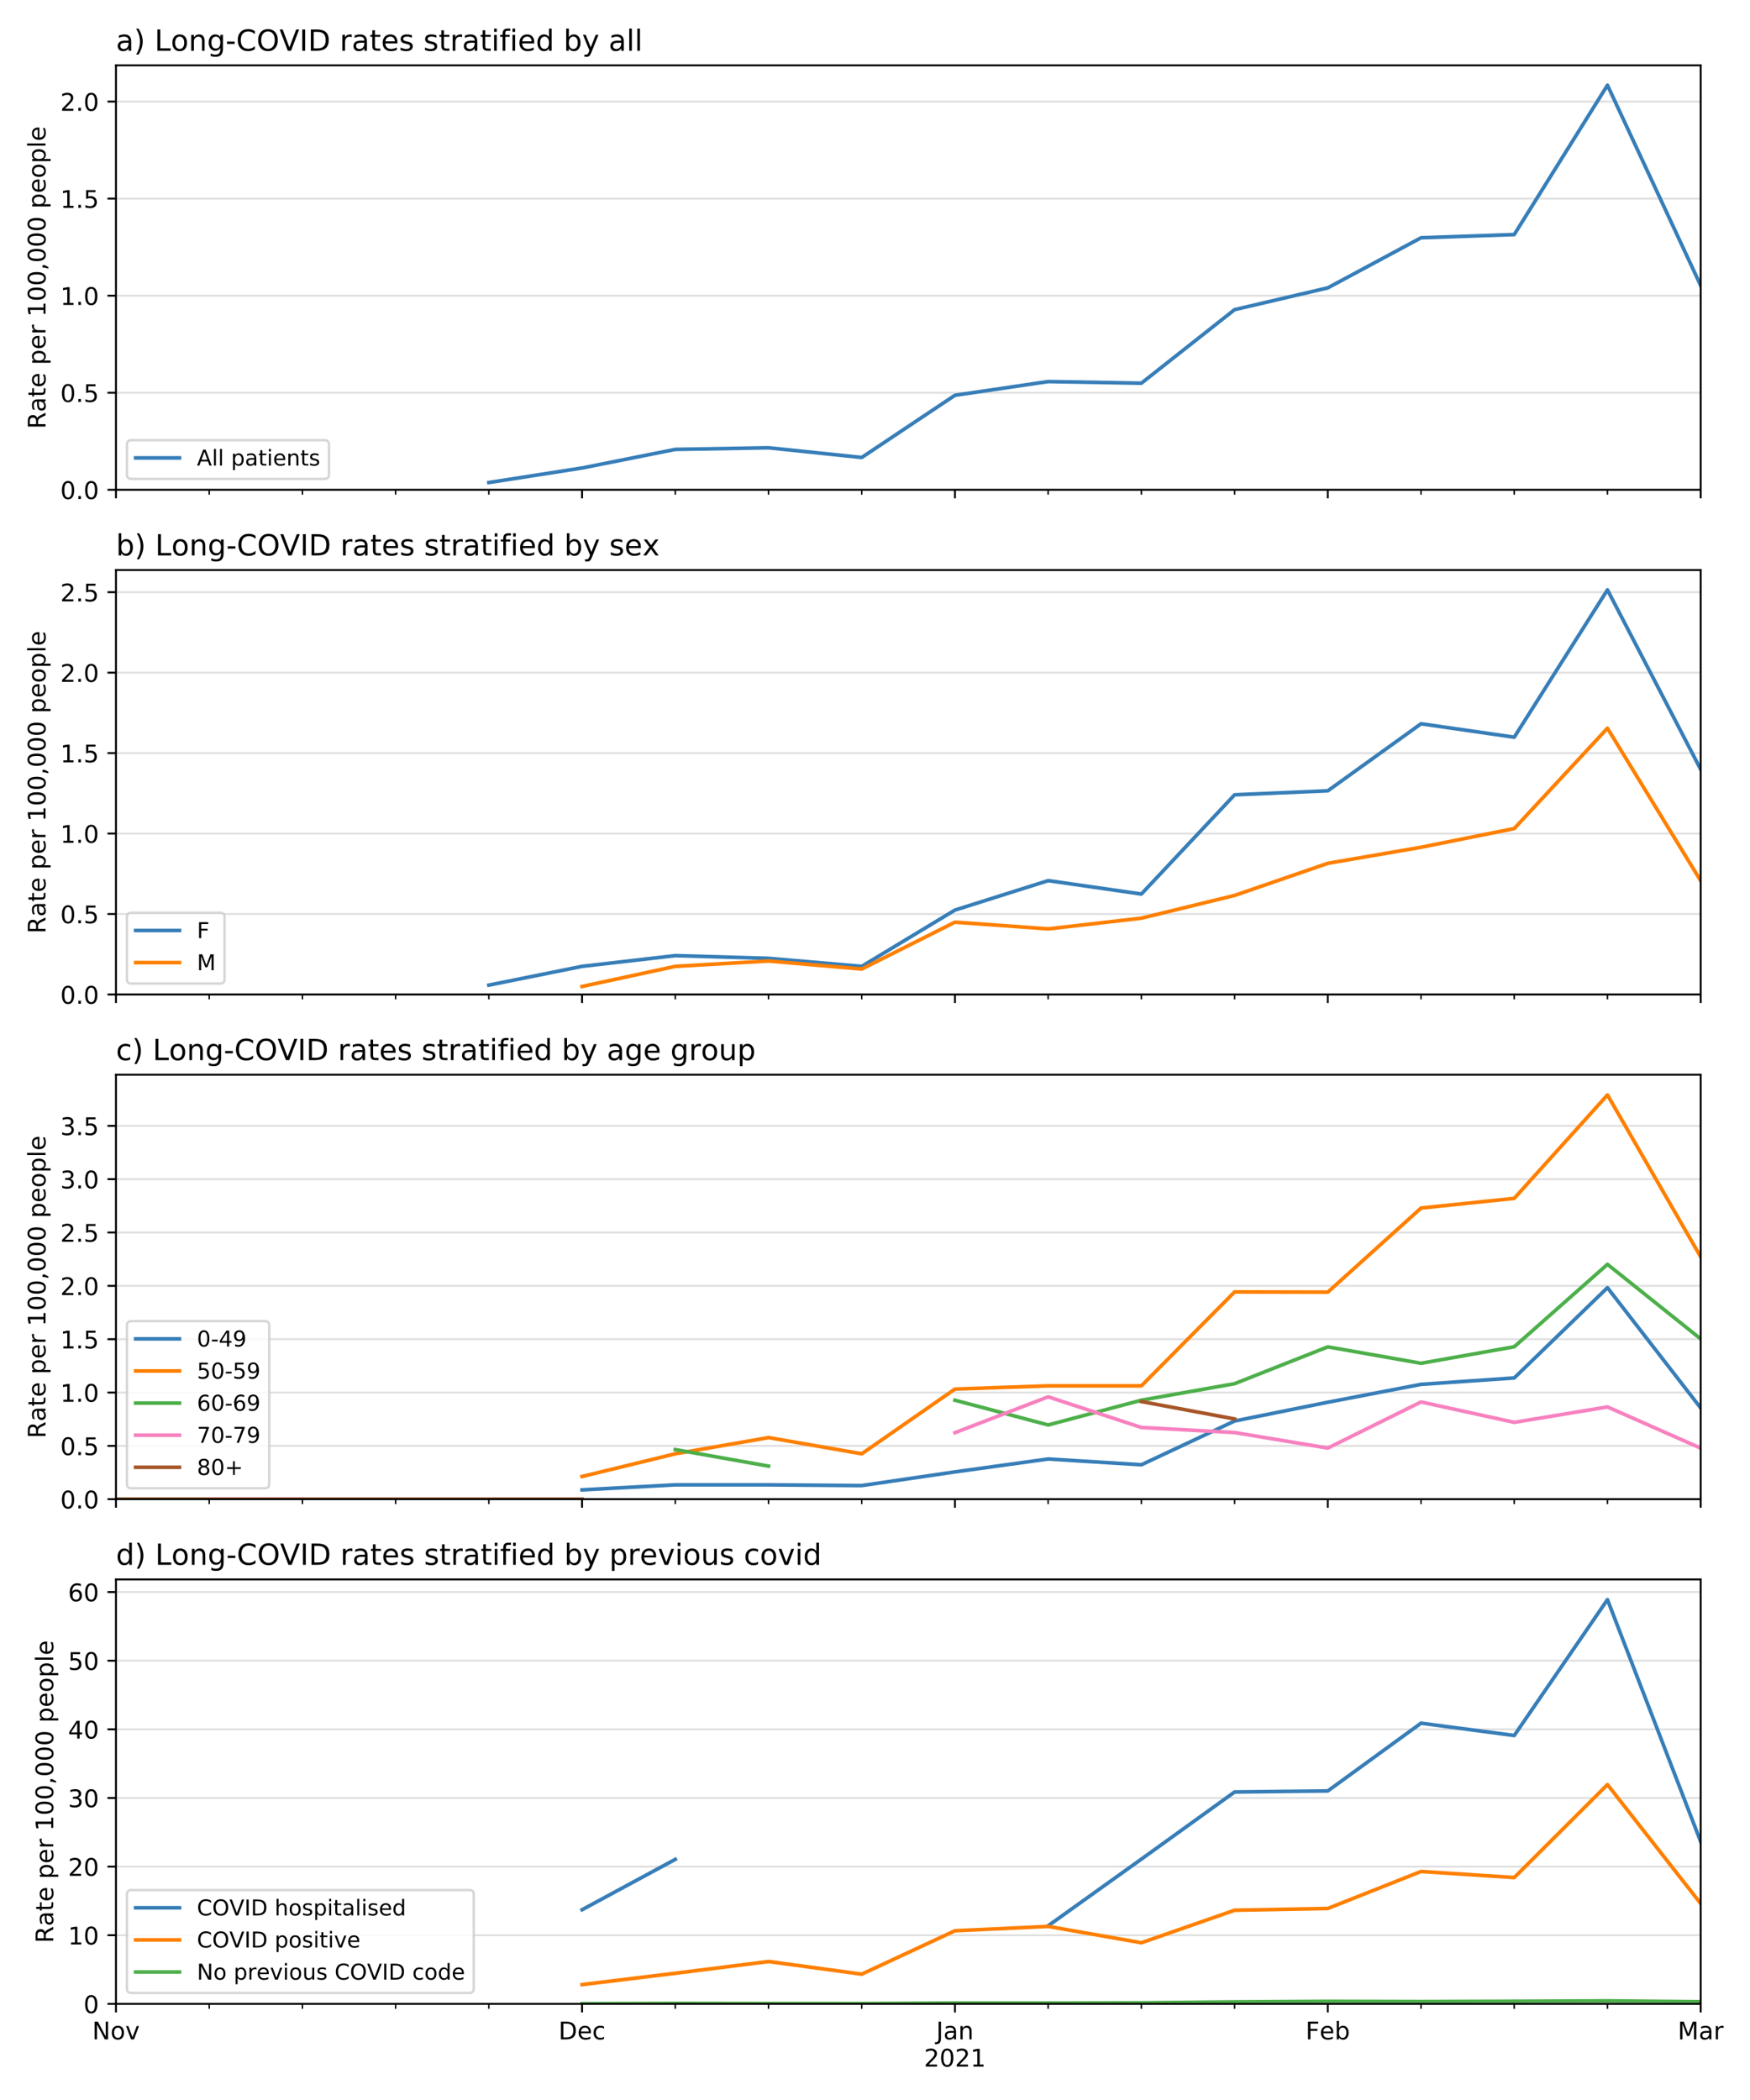 <?xml version="1.0" encoding="utf-8" standalone="no"?>
<!DOCTYPE svg PUBLIC "-//W3C//DTD SVG 1.1//EN"
  "http://www.w3.org/Graphics/SVG/1.1/DTD/svg11.dtd">
<!-- Created with matplotlib (https://matplotlib.org/) -->
<svg height="864pt" version="1.1" viewBox="0 0 720 864" width="720pt" xmlns="http://www.w3.org/2000/svg" xmlns:xlink="http://www.w3.org/1999/xlink">
 <defs>
  <style type="text/css">
*{stroke-linecap:butt;stroke-linejoin:round;}
  </style>
 </defs>
 <g id="figure_1">
  <g id="patch_1">
   <path d="M 0 864 
L 720 864 
L 720 0 
L 0 0 
z
" style="fill:#ffffff;"/>
  </g>
  <g id="axes_1">
   <g id="patch_2">
    <path d="M 47.72 201.524 
L 699.705 201.524 
L 699.705 26.88 
L 47.72 26.88 
z
" style="fill:#ffffff;"/>
   </g>
   <g id="matplotlib.axis_1">
    <g id="xtick_1">
     <g id="line2d_1">
      <defs>
       <path d="M 0 0 
L 0 3.5 
" id="mfc30a6fd52" style="stroke:#000000;stroke-width:0.8;"/>
      </defs>
      <g>
       <use style="stroke:#000000;stroke-width:0.8;" x="47.72" xlink:href="#mfc30a6fd52" y="201.524"/>
      </g>
     </g>
    </g>
    <g id="xtick_2">
     <g id="line2d_2">
      <g>
       <use style="stroke:#000000;stroke-width:0.8;" x="239.48" xlink:href="#mfc30a6fd52" y="201.524"/>
      </g>
     </g>
    </g>
    <g id="xtick_3">
     <g id="line2d_3">
      <g>
       <use style="stroke:#000000;stroke-width:0.8;" x="392.889" xlink:href="#mfc30a6fd52" y="201.524"/>
      </g>
     </g>
    </g>
    <g id="xtick_4">
     <g id="line2d_4">
      <g>
       <use style="stroke:#000000;stroke-width:0.8;" x="546.297" xlink:href="#mfc30a6fd52" y="201.524"/>
      </g>
     </g>
    </g>
    <g id="xtick_5">
     <g id="line2d_5">
      <g>
       <use style="stroke:#000000;stroke-width:0.8;" x="699.705" xlink:href="#mfc30a6fd52" y="201.524"/>
      </g>
     </g>
    </g>
    <g id="xtick_6">
     <g id="line2d_6">
      <defs>
       <path d="M 0 0 
L 0 2 
" id="m9f2aa1939a" style="stroke:#000000;stroke-width:0.6;"/>
      </defs>
      <g>
       <use style="stroke:#000000;stroke-width:0.6;" x="86.072" xlink:href="#m9f2aa1939a" y="201.524"/>
      </g>
     </g>
    </g>
    <g id="xtick_7">
     <g id="line2d_7">
      <g>
       <use style="stroke:#000000;stroke-width:0.6;" x="124.424" xlink:href="#m9f2aa1939a" y="201.524"/>
      </g>
     </g>
    </g>
    <g id="xtick_8">
     <g id="line2d_8">
      <g>
       <use style="stroke:#000000;stroke-width:0.6;" x="162.776" xlink:href="#m9f2aa1939a" y="201.524"/>
      </g>
     </g>
    </g>
    <g id="xtick_9">
     <g id="line2d_9">
      <g>
       <use style="stroke:#000000;stroke-width:0.6;" x="201.128" xlink:href="#m9f2aa1939a" y="201.524"/>
      </g>
     </g>
    </g>
    <g id="xtick_10">
     <g id="line2d_10">
      <g>
       <use style="stroke:#000000;stroke-width:0.6;" x="277.832" xlink:href="#m9f2aa1939a" y="201.524"/>
      </g>
     </g>
    </g>
    <g id="xtick_11">
     <g id="line2d_11">
      <g>
       <use style="stroke:#000000;stroke-width:0.6;" x="316.184" xlink:href="#m9f2aa1939a" y="201.524"/>
      </g>
     </g>
    </g>
    <g id="xtick_12">
     <g id="line2d_12">
      <g>
       <use style="stroke:#000000;stroke-width:0.6;" x="354.536" xlink:href="#m9f2aa1939a" y="201.524"/>
      </g>
     </g>
    </g>
    <g id="xtick_13">
     <g id="line2d_13">
      <g>
       <use style="stroke:#000000;stroke-width:0.6;" x="431.241" xlink:href="#m9f2aa1939a" y="201.524"/>
      </g>
     </g>
    </g>
    <g id="xtick_14">
     <g id="line2d_14">
      <g>
       <use style="stroke:#000000;stroke-width:0.6;" x="469.593" xlink:href="#m9f2aa1939a" y="201.524"/>
      </g>
     </g>
    </g>
    <g id="xtick_15">
     <g id="line2d_15">
      <g>
       <use style="stroke:#000000;stroke-width:0.6;" x="507.945" xlink:href="#m9f2aa1939a" y="201.524"/>
      </g>
     </g>
    </g>
    <g id="xtick_16">
     <g id="line2d_16">
      <g>
       <use style="stroke:#000000;stroke-width:0.6;" x="584.649" xlink:href="#m9f2aa1939a" y="201.524"/>
      </g>
     </g>
    </g>
    <g id="xtick_17">
     <g id="line2d_17">
      <g>
       <use style="stroke:#000000;stroke-width:0.6;" x="623.001" xlink:href="#m9f2aa1939a" y="201.524"/>
      </g>
     </g>
    </g>
    <g id="xtick_18">
     <g id="line2d_18">
      <g>
       <use style="stroke:#000000;stroke-width:0.6;" x="661.353" xlink:href="#m9f2aa1939a" y="201.524"/>
      </g>
     </g>
    </g>
   </g>
   <g id="matplotlib.axis_2">
    <g id="ytick_1">
     <g id="line2d_19">
      <path clip-path="url(#p34bb1e9d92)" d="M 47.72 201.524 
L 699.705 201.524 
" style="fill:none;stroke:#666666;stroke-linecap:square;stroke-opacity:0.2;stroke-width:0.8;"/>
     </g>
     <g id="line2d_20">
      <defs>
       <path d="M 0 0 
L -3.5 0 
" id="mfcb35800e2" style="stroke:#000000;stroke-width:0.8;"/>
      </defs>
      <g>
       <use style="stroke:#000000;stroke-width:0.8;" x="47.72" xlink:href="#mfcb35800e2" y="201.524"/>
      </g>
     </g>
     <g id="text_1">
      <!-- 0.0 -->
      <defs>
       <path d="M 31.781 66.406 
Q 24.172 66.406 20.328 58.906 
Q 16.5 51.422 16.5 36.375 
Q 16.5 21.391 20.328 13.891 
Q 24.172 6.391 31.781 6.391 
Q 39.453 6.391 43.281 13.891 
Q 47.125 21.391 47.125 36.375 
Q 47.125 51.422 43.281 58.906 
Q 39.453 66.406 31.781 66.406 
z
M 31.781 74.219 
Q 44.047 74.219 50.516 64.516 
Q 56.984 54.828 56.984 36.375 
Q 56.984 17.969 50.516 8.266 
Q 44.047 -1.422 31.781 -1.422 
Q 19.531 -1.422 13.062 8.266 
Q 6.594 17.969 6.594 36.375 
Q 6.594 54.828 13.062 64.516 
Q 19.531 74.219 31.781 74.219 
z
" id="DejaVuSans-48"/>
       <path d="M 10.688 12.406 
L 21 12.406 
L 21 0 
L 10.688 0 
z
" id="DejaVuSans-46"/>
      </defs>
      <g transform="translate(24.817 205.323)scale(0.1 -0.1)">
       <use xlink:href="#DejaVuSans-48"/>
       <use x="63.623" xlink:href="#DejaVuSans-46"/>
       <use x="95.41" xlink:href="#DejaVuSans-48"/>
      </g>
     </g>
    </g>
    <g id="ytick_2">
     <g id="line2d_21">
      <path clip-path="url(#p34bb1e9d92)" d="M 47.72 161.589 
L 699.705 161.589 
" style="fill:none;stroke:#666666;stroke-linecap:square;stroke-opacity:0.2;stroke-width:0.8;"/>
     </g>
     <g id="line2d_22">
      <g>
       <use style="stroke:#000000;stroke-width:0.8;" x="47.72" xlink:href="#mfcb35800e2" y="161.589"/>
      </g>
     </g>
     <g id="text_2">
      <!-- 0.5 -->
      <defs>
       <path d="M 10.797 72.906 
L 49.516 72.906 
L 49.516 64.594 
L 19.828 64.594 
L 19.828 46.734 
Q 21.969 47.469 24.109 47.828 
Q 26.266 48.188 28.422 48.188 
Q 40.625 48.188 47.75 41.5 
Q 54.891 34.812 54.891 23.391 
Q 54.891 11.625 47.562 5.094 
Q 40.234 -1.422 26.906 -1.422 
Q 22.312 -1.422 17.547 -0.641 
Q 12.797 0.141 7.719 1.703 
L 7.719 11.625 
Q 12.109 9.234 16.797 8.062 
Q 21.484 6.891 26.703 6.891 
Q 35.156 6.891 40.078 11.328 
Q 45.016 15.766 45.016 23.391 
Q 45.016 31 40.078 35.438 
Q 35.156 39.891 26.703 39.891 
Q 22.75 39.891 18.812 39.016 
Q 14.891 38.141 10.797 36.281 
z
" id="DejaVuSans-53"/>
      </defs>
      <g transform="translate(24.817 165.388)scale(0.1 -0.1)">
       <use xlink:href="#DejaVuSans-48"/>
       <use x="63.623" xlink:href="#DejaVuSans-46"/>
       <use x="95.41" xlink:href="#DejaVuSans-53"/>
      </g>
     </g>
    </g>
    <g id="ytick_3">
     <g id="line2d_23">
      <path clip-path="url(#p34bb1e9d92)" d="M 47.72 121.654 
L 699.705 121.654 
" style="fill:none;stroke:#666666;stroke-linecap:square;stroke-opacity:0.2;stroke-width:0.8;"/>
     </g>
     <g id="line2d_24">
      <g>
       <use style="stroke:#000000;stroke-width:0.8;" x="47.72" xlink:href="#mfcb35800e2" y="121.654"/>
      </g>
     </g>
     <g id="text_3">
      <!-- 1.0 -->
      <defs>
       <path d="M 12.406 8.297 
L 28.516 8.297 
L 28.516 63.922 
L 10.984 60.406 
L 10.984 69.391 
L 28.422 72.906 
L 38.281 72.906 
L 38.281 8.297 
L 54.391 8.297 
L 54.391 0 
L 12.406 0 
z
" id="DejaVuSans-49"/>
      </defs>
      <g transform="translate(24.817 125.453)scale(0.1 -0.1)">
       <use xlink:href="#DejaVuSans-49"/>
       <use x="63.623" xlink:href="#DejaVuSans-46"/>
       <use x="95.41" xlink:href="#DejaVuSans-48"/>
      </g>
     </g>
    </g>
    <g id="ytick_4">
     <g id="line2d_25">
      <path clip-path="url(#p34bb1e9d92)" d="M 47.72 81.718 
L 699.705 81.718 
" style="fill:none;stroke:#666666;stroke-linecap:square;stroke-opacity:0.2;stroke-width:0.8;"/>
     </g>
     <g id="line2d_26">
      <g>
       <use style="stroke:#000000;stroke-width:0.8;" x="47.72" xlink:href="#mfcb35800e2" y="81.718"/>
      </g>
     </g>
     <g id="text_4">
      <!-- 1.5 -->
      <g transform="translate(24.817 85.518)scale(0.1 -0.1)">
       <use xlink:href="#DejaVuSans-49"/>
       <use x="63.623" xlink:href="#DejaVuSans-46"/>
       <use x="95.41" xlink:href="#DejaVuSans-53"/>
      </g>
     </g>
    </g>
    <g id="ytick_5">
     <g id="line2d_27">
      <path clip-path="url(#p34bb1e9d92)" d="M 47.72 41.783 
L 699.705 41.783 
" style="fill:none;stroke:#666666;stroke-linecap:square;stroke-opacity:0.2;stroke-width:0.8;"/>
     </g>
     <g id="line2d_28">
      <g>
       <use style="stroke:#000000;stroke-width:0.8;" x="47.72" xlink:href="#mfcb35800e2" y="41.783"/>
      </g>
     </g>
     <g id="text_5">
      <!-- 2.0 -->
      <defs>
       <path d="M 19.188 8.297 
L 53.609 8.297 
L 53.609 0 
L 7.328 0 
L 7.328 8.297 
Q 12.938 14.109 22.625 23.891 
Q 32.328 33.688 34.812 36.531 
Q 39.547 41.844 41.422 45.531 
Q 43.312 49.219 43.312 52.781 
Q 43.312 58.594 39.234 62.25 
Q 35.156 65.922 28.609 65.922 
Q 23.969 65.922 18.812 64.312 
Q 13.672 62.703 7.812 59.422 
L 7.812 69.391 
Q 13.766 71.781 18.938 73 
Q 24.125 74.219 28.422 74.219 
Q 39.75 74.219 46.484 68.547 
Q 53.219 62.891 53.219 53.422 
Q 53.219 48.922 51.531 44.891 
Q 49.859 40.875 45.406 35.406 
Q 44.188 33.984 37.641 27.219 
Q 31.109 20.453 19.188 8.297 
z
" id="DejaVuSans-50"/>
      </defs>
      <g transform="translate(24.817 45.582)scale(0.1 -0.1)">
       <use xlink:href="#DejaVuSans-50"/>
       <use x="63.623" xlink:href="#DejaVuSans-46"/>
       <use x="95.41" xlink:href="#DejaVuSans-48"/>
      </g>
     </g>
    </g>
    <g id="text_6">
     <!-- Rate per 100,000 people -->
     <defs>
      <path d="M 44.391 34.188 
Q 47.562 33.109 50.562 29.594 
Q 53.562 26.078 56.594 19.922 
L 66.609 0 
L 56 0 
L 46.688 18.703 
Q 43.062 26.031 39.672 28.422 
Q 36.281 30.812 30.422 30.812 
L 19.672 30.812 
L 19.672 0 
L 9.812 0 
L 9.812 72.906 
L 32.078 72.906 
Q 44.578 72.906 50.734 67.672 
Q 56.891 62.453 56.891 51.906 
Q 56.891 45.016 53.688 40.469 
Q 50.484 35.938 44.391 34.188 
z
M 19.672 64.797 
L 19.672 38.922 
L 32.078 38.922 
Q 39.203 38.922 42.844 42.219 
Q 46.484 45.516 46.484 51.906 
Q 46.484 58.297 42.844 61.547 
Q 39.203 64.797 32.078 64.797 
z
" id="DejaVuSans-82"/>
      <path d="M 34.281 27.484 
Q 23.391 27.484 19.188 25 
Q 14.984 22.516 14.984 16.5 
Q 14.984 11.719 18.141 8.906 
Q 21.297 6.109 26.703 6.109 
Q 34.188 6.109 38.703 11.406 
Q 43.219 16.703 43.219 25.484 
L 43.219 27.484 
z
M 52.203 31.203 
L 52.203 0 
L 43.219 0 
L 43.219 8.297 
Q 40.141 3.328 35.547 0.953 
Q 30.953 -1.422 24.312 -1.422 
Q 15.922 -1.422 10.953 3.297 
Q 6 8.016 6 15.922 
Q 6 25.141 12.172 29.828 
Q 18.359 34.516 30.609 34.516 
L 43.219 34.516 
L 43.219 35.406 
Q 43.219 41.609 39.141 45 
Q 35.062 48.391 27.688 48.391 
Q 23 48.391 18.547 47.266 
Q 14.109 46.141 10.016 43.891 
L 10.016 52.203 
Q 14.938 54.109 19.578 55.047 
Q 24.219 56 28.609 56 
Q 40.484 56 46.344 49.844 
Q 52.203 43.703 52.203 31.203 
z
" id="DejaVuSans-97"/>
      <path d="M 18.312 70.219 
L 18.312 54.688 
L 36.812 54.688 
L 36.812 47.703 
L 18.312 47.703 
L 18.312 18.016 
Q 18.312 11.328 20.141 9.422 
Q 21.969 7.516 27.594 7.516 
L 36.812 7.516 
L 36.812 0 
L 27.594 0 
Q 17.188 0 13.234 3.875 
Q 9.281 7.766 9.281 18.016 
L 9.281 47.703 
L 2.688 47.703 
L 2.688 54.688 
L 9.281 54.688 
L 9.281 70.219 
z
" id="DejaVuSans-116"/>
      <path d="M 56.203 29.594 
L 56.203 25.203 
L 14.891 25.203 
Q 15.484 15.922 20.484 11.062 
Q 25.484 6.203 34.422 6.203 
Q 39.594 6.203 44.453 7.469 
Q 49.312 8.734 54.109 11.281 
L 54.109 2.781 
Q 49.266 0.734 44.188 -0.344 
Q 39.109 -1.422 33.891 -1.422 
Q 20.797 -1.422 13.156 6.188 
Q 5.516 13.812 5.516 26.812 
Q 5.516 40.234 12.766 48.109 
Q 20.016 56 32.328 56 
Q 43.359 56 49.781 48.891 
Q 56.203 41.797 56.203 29.594 
z
M 47.219 32.234 
Q 47.125 39.594 43.094 43.984 
Q 39.062 48.391 32.422 48.391 
Q 24.906 48.391 20.391 44.141 
Q 15.875 39.891 15.188 32.172 
z
" id="DejaVuSans-101"/>
      <path id="DejaVuSans-32"/>
      <path d="M 18.109 8.203 
L 18.109 -20.797 
L 9.078 -20.797 
L 9.078 54.688 
L 18.109 54.688 
L 18.109 46.391 
Q 20.953 51.266 25.266 53.625 
Q 29.594 56 35.594 56 
Q 45.562 56 51.781 48.094 
Q 58.016 40.188 58.016 27.297 
Q 58.016 14.406 51.781 6.484 
Q 45.562 -1.422 35.594 -1.422 
Q 29.594 -1.422 25.266 0.953 
Q 20.953 3.328 18.109 8.203 
z
M 48.688 27.297 
Q 48.688 37.203 44.609 42.844 
Q 40.531 48.484 33.406 48.484 
Q 26.266 48.484 22.188 42.844 
Q 18.109 37.203 18.109 27.297 
Q 18.109 17.391 22.188 11.75 
Q 26.266 6.109 33.406 6.109 
Q 40.531 6.109 44.609 11.75 
Q 48.688 17.391 48.688 27.297 
z
" id="DejaVuSans-112"/>
      <path d="M 41.109 46.297 
Q 39.594 47.172 37.812 47.578 
Q 36.031 48 33.891 48 
Q 26.266 48 22.188 43.047 
Q 18.109 38.094 18.109 28.812 
L 18.109 0 
L 9.078 0 
L 9.078 54.688 
L 18.109 54.688 
L 18.109 46.188 
Q 20.953 51.172 25.484 53.578 
Q 30.031 56 36.531 56 
Q 37.453 56 38.578 55.875 
Q 39.703 55.766 41.062 55.516 
z
" id="DejaVuSans-114"/>
      <path d="M 11.719 12.406 
L 22.016 12.406 
L 22.016 4 
L 14.016 -11.625 
L 7.719 -11.625 
L 11.719 4 
z
" id="DejaVuSans-44"/>
      <path d="M 30.609 48.391 
Q 23.391 48.391 19.188 42.75 
Q 14.984 37.109 14.984 27.297 
Q 14.984 17.484 19.156 11.844 
Q 23.344 6.203 30.609 6.203 
Q 37.797 6.203 41.984 11.859 
Q 46.188 17.531 46.188 27.297 
Q 46.188 37.016 41.984 42.703 
Q 37.797 48.391 30.609 48.391 
z
M 30.609 56 
Q 42.328 56 49.016 48.375 
Q 55.719 40.766 55.719 27.297 
Q 55.719 13.875 49.016 6.219 
Q 42.328 -1.422 30.609 -1.422 
Q 18.844 -1.422 12.172 6.219 
Q 5.516 13.875 5.516 27.297 
Q 5.516 40.766 12.172 48.375 
Q 18.844 56 30.609 56 
z
" id="DejaVuSans-111"/>
      <path d="M 9.422 75.984 
L 18.406 75.984 
L 18.406 0 
L 9.422 0 
z
" id="DejaVuSans-108"/>
     </defs>
     <g transform="translate(18.737 176.475)rotate(-90)scale(0.1 -0.1)">
      <use xlink:href="#DejaVuSans-82"/>
      <use x="69.451" xlink:href="#DejaVuSans-97"/>
      <use x="130.73" xlink:href="#DejaVuSans-116"/>
      <use x="169.939" xlink:href="#DejaVuSans-101"/>
      <use x="231.463" xlink:href="#DejaVuSans-32"/>
      <use x="263.25" xlink:href="#DejaVuSans-112"/>
      <use x="326.727" xlink:href="#DejaVuSans-101"/>
      <use x="388.25" xlink:href="#DejaVuSans-114"/>
      <use x="429.363" xlink:href="#DejaVuSans-32"/>
      <use x="461.15" xlink:href="#DejaVuSans-49"/>
      <use x="524.773" xlink:href="#DejaVuSans-48"/>
      <use x="588.396" xlink:href="#DejaVuSans-48"/>
      <use x="652.02" xlink:href="#DejaVuSans-44"/>
      <use x="683.807" xlink:href="#DejaVuSans-48"/>
      <use x="747.43" xlink:href="#DejaVuSans-48"/>
      <use x="811.053" xlink:href="#DejaVuSans-48"/>
      <use x="874.676" xlink:href="#DejaVuSans-32"/>
      <use x="906.463" xlink:href="#DejaVuSans-112"/>
      <use x="969.939" xlink:href="#DejaVuSans-101"/>
      <use x="1031.463" xlink:href="#DejaVuSans-111"/>
      <use x="1092.645" xlink:href="#DejaVuSans-112"/>
      <use x="1156.121" xlink:href="#DejaVuSans-108"/>
      <use x="1183.904" xlink:href="#DejaVuSans-101"/>
     </g>
    </g>
   </g>
   <g id="line2d_29">
    <path clip-path="url(#p34bb1e9d92)" d="M 201.128 198.53 
L 239.48 192.543 
L 277.832 184.895 
L 316.184 184.232 
L 354.536 188.223 
L 392.889 162.626 
L 431.241 156.986 
L 469.593 157.656 
L 507.945 127.399 
L 546.297 118.433 
L 584.649 97.829 
L 623.001 96.506 
L 661.353 35.054 
L 699.705 117.462 
" style="fill:none;stroke:#377eb8;stroke-linecap:square;stroke-width:1.5;"/>
   </g>
   <g id="patch_3">
    <path d="M 47.72 201.524 
L 47.72 26.88 
" style="fill:none;stroke:#000000;stroke-linecap:square;stroke-linejoin:miter;stroke-width:0.8;"/>
   </g>
   <g id="patch_4">
    <path d="M 699.705 201.524 
L 699.705 26.88 
" style="fill:none;stroke:#000000;stroke-linecap:square;stroke-linejoin:miter;stroke-width:0.8;"/>
   </g>
   <g id="patch_5">
    <path d="M 47.72 201.524 
L 699.705 201.524 
" style="fill:none;stroke:#000000;stroke-linecap:square;stroke-linejoin:miter;stroke-width:0.8;"/>
   </g>
   <g id="patch_6">
    <path d="M 47.72 26.88 
L 699.705 26.88 
" style="fill:none;stroke:#000000;stroke-linecap:square;stroke-linejoin:miter;stroke-width:0.8;"/>
   </g>
   <g id="text_7">
    <!-- a) Long-COVID rates stratified by all -->
    <defs>
     <path d="M 8.016 75.875 
L 15.828 75.875 
Q 23.141 64.359 26.781 53.312 
Q 30.422 42.281 30.422 31.391 
Q 30.422 20.453 26.781 9.375 
Q 23.141 -1.703 15.828 -13.188 
L 8.016 -13.188 
Q 14.5 -2 17.703 9.062 
Q 20.906 20.125 20.906 31.391 
Q 20.906 42.672 17.703 53.656 
Q 14.5 64.656 8.016 75.875 
z
" id="DejaVuSans-41"/>
     <path d="M 9.812 72.906 
L 19.672 72.906 
L 19.672 8.297 
L 55.172 8.297 
L 55.172 0 
L 9.812 0 
z
" id="DejaVuSans-76"/>
     <path d="M 54.891 33.016 
L 54.891 0 
L 45.906 0 
L 45.906 32.719 
Q 45.906 40.484 42.875 44.328 
Q 39.844 48.188 33.797 48.188 
Q 26.516 48.188 22.312 43.547 
Q 18.109 38.922 18.109 30.906 
L 18.109 0 
L 9.078 0 
L 9.078 54.688 
L 18.109 54.688 
L 18.109 46.188 
Q 21.344 51.125 25.703 53.562 
Q 30.078 56 35.797 56 
Q 45.219 56 50.047 50.172 
Q 54.891 44.344 54.891 33.016 
z
" id="DejaVuSans-110"/>
     <path d="M 45.406 27.984 
Q 45.406 37.75 41.375 43.109 
Q 37.359 48.484 30.078 48.484 
Q 22.859 48.484 18.828 43.109 
Q 14.797 37.75 14.797 27.984 
Q 14.797 18.266 18.828 12.891 
Q 22.859 7.516 30.078 7.516 
Q 37.359 7.516 41.375 12.891 
Q 45.406 18.266 45.406 27.984 
z
M 54.391 6.781 
Q 54.391 -7.172 48.188 -13.984 
Q 42 -20.797 29.203 -20.797 
Q 24.469 -20.797 20.266 -20.094 
Q 16.062 -19.391 12.109 -17.922 
L 12.109 -9.188 
Q 16.062 -11.328 19.922 -12.344 
Q 23.781 -13.375 27.781 -13.375 
Q 36.625 -13.375 41.016 -8.766 
Q 45.406 -4.156 45.406 5.172 
L 45.406 9.625 
Q 42.625 4.781 38.281 2.391 
Q 33.938 0 27.875 0 
Q 17.828 0 11.672 7.656 
Q 5.516 15.328 5.516 27.984 
Q 5.516 40.672 11.672 48.328 
Q 17.828 56 27.875 56 
Q 33.938 56 38.281 53.609 
Q 42.625 51.219 45.406 46.391 
L 45.406 54.688 
L 54.391 54.688 
z
" id="DejaVuSans-103"/>
     <path d="M 4.891 31.391 
L 31.203 31.391 
L 31.203 23.391 
L 4.891 23.391 
z
" id="DejaVuSans-45"/>
     <path d="M 64.406 67.281 
L 64.406 56.891 
Q 59.422 61.531 53.781 63.812 
Q 48.141 66.109 41.797 66.109 
Q 29.297 66.109 22.656 58.469 
Q 16.016 50.828 16.016 36.375 
Q 16.016 21.969 22.656 14.328 
Q 29.297 6.688 41.797 6.688 
Q 48.141 6.688 53.781 8.984 
Q 59.422 11.281 64.406 15.922 
L 64.406 5.609 
Q 59.234 2.094 53.438 0.328 
Q 47.656 -1.422 41.219 -1.422 
Q 24.656 -1.422 15.125 8.703 
Q 5.609 18.844 5.609 36.375 
Q 5.609 53.953 15.125 64.078 
Q 24.656 74.219 41.219 74.219 
Q 47.75 74.219 53.531 72.484 
Q 59.328 70.75 64.406 67.281 
z
" id="DejaVuSans-67"/>
     <path d="M 39.406 66.219 
Q 28.656 66.219 22.328 58.203 
Q 16.016 50.203 16.016 36.375 
Q 16.016 22.609 22.328 14.594 
Q 28.656 6.594 39.406 6.594 
Q 50.141 6.594 56.422 14.594 
Q 62.703 22.609 62.703 36.375 
Q 62.703 50.203 56.422 58.203 
Q 50.141 66.219 39.406 66.219 
z
M 39.406 74.219 
Q 54.734 74.219 63.906 63.938 
Q 73.094 53.656 73.094 36.375 
Q 73.094 19.141 63.906 8.859 
Q 54.734 -1.422 39.406 -1.422 
Q 24.031 -1.422 14.812 8.828 
Q 5.609 19.094 5.609 36.375 
Q 5.609 53.656 14.812 63.938 
Q 24.031 74.219 39.406 74.219 
z
" id="DejaVuSans-79"/>
     <path d="M 28.609 0 
L 0.781 72.906 
L 11.078 72.906 
L 34.188 11.531 
L 57.328 72.906 
L 67.578 72.906 
L 39.797 0 
z
" id="DejaVuSans-86"/>
     <path d="M 9.812 72.906 
L 19.672 72.906 
L 19.672 0 
L 9.812 0 
z
" id="DejaVuSans-73"/>
     <path d="M 19.672 64.797 
L 19.672 8.109 
L 31.594 8.109 
Q 46.688 8.109 53.688 14.938 
Q 60.688 21.781 60.688 36.531 
Q 60.688 51.172 53.688 57.984 
Q 46.688 64.797 31.594 64.797 
z
M 9.812 72.906 
L 30.078 72.906 
Q 51.266 72.906 61.172 64.094 
Q 71.094 55.281 71.094 36.531 
Q 71.094 17.672 61.125 8.828 
Q 51.172 0 30.078 0 
L 9.812 0 
z
" id="DejaVuSans-68"/>
     <path d="M 44.281 53.078 
L 44.281 44.578 
Q 40.484 46.531 36.375 47.5 
Q 32.281 48.484 27.875 48.484 
Q 21.188 48.484 17.844 46.438 
Q 14.5 44.391 14.5 40.281 
Q 14.5 37.156 16.891 35.375 
Q 19.281 33.594 26.516 31.984 
L 29.594 31.297 
Q 39.156 29.25 43.188 25.516 
Q 47.219 21.781 47.219 15.094 
Q 47.219 7.469 41.188 3.016 
Q 35.156 -1.422 24.609 -1.422 
Q 20.219 -1.422 15.453 -0.562 
Q 10.688 0.297 5.422 2 
L 5.422 11.281 
Q 10.406 8.688 15.234 7.391 
Q 20.062 6.109 24.812 6.109 
Q 31.156 6.109 34.562 8.281 
Q 37.984 10.453 37.984 14.406 
Q 37.984 18.062 35.516 20.016 
Q 33.062 21.969 24.703 23.781 
L 21.578 24.516 
Q 13.234 26.266 9.516 29.906 
Q 5.812 33.547 5.812 39.891 
Q 5.812 47.609 11.281 51.797 
Q 16.75 56 26.812 56 
Q 31.781 56 36.172 55.266 
Q 40.578 54.547 44.281 53.078 
z
" id="DejaVuSans-115"/>
     <path d="M 9.422 54.688 
L 18.406 54.688 
L 18.406 0 
L 9.422 0 
z
M 9.422 75.984 
L 18.406 75.984 
L 18.406 64.594 
L 9.422 64.594 
z
" id="DejaVuSans-105"/>
     <path d="M 37.109 75.984 
L 37.109 68.5 
L 28.516 68.5 
Q 23.688 68.5 21.797 66.547 
Q 19.922 64.594 19.922 59.516 
L 19.922 54.688 
L 34.719 54.688 
L 34.719 47.703 
L 19.922 47.703 
L 19.922 0 
L 10.891 0 
L 10.891 47.703 
L 2.297 47.703 
L 2.297 54.688 
L 10.891 54.688 
L 10.891 58.5 
Q 10.891 67.625 15.141 71.797 
Q 19.391 75.984 28.609 75.984 
z
" id="DejaVuSans-102"/>
     <path d="M 45.406 46.391 
L 45.406 75.984 
L 54.391 75.984 
L 54.391 0 
L 45.406 0 
L 45.406 8.203 
Q 42.578 3.328 38.25 0.953 
Q 33.938 -1.422 27.875 -1.422 
Q 17.969 -1.422 11.734 6.484 
Q 5.516 14.406 5.516 27.297 
Q 5.516 40.188 11.734 48.094 
Q 17.969 56 27.875 56 
Q 33.938 56 38.25 53.625 
Q 42.578 51.266 45.406 46.391 
z
M 14.797 27.297 
Q 14.797 17.391 18.875 11.75 
Q 22.953 6.109 30.078 6.109 
Q 37.203 6.109 41.297 11.75 
Q 45.406 17.391 45.406 27.297 
Q 45.406 37.203 41.297 42.844 
Q 37.203 48.484 30.078 48.484 
Q 22.953 48.484 18.875 42.844 
Q 14.797 37.203 14.797 27.297 
z
" id="DejaVuSans-100"/>
     <path d="M 48.688 27.297 
Q 48.688 37.203 44.609 42.844 
Q 40.531 48.484 33.406 48.484 
Q 26.266 48.484 22.188 42.844 
Q 18.109 37.203 18.109 27.297 
Q 18.109 17.391 22.188 11.75 
Q 26.266 6.109 33.406 6.109 
Q 40.531 6.109 44.609 11.75 
Q 48.688 17.391 48.688 27.297 
z
M 18.109 46.391 
Q 20.953 51.266 25.266 53.625 
Q 29.594 56 35.594 56 
Q 45.562 56 51.781 48.094 
Q 58.016 40.188 58.016 27.297 
Q 58.016 14.406 51.781 6.484 
Q 45.562 -1.422 35.594 -1.422 
Q 29.594 -1.422 25.266 0.953 
Q 20.953 3.328 18.109 8.203 
L 18.109 0 
L 9.078 0 
L 9.078 75.984 
L 18.109 75.984 
z
" id="DejaVuSans-98"/>
     <path d="M 32.172 -5.078 
Q 28.375 -14.844 24.75 -17.812 
Q 21.141 -20.797 15.094 -20.797 
L 7.906 -20.797 
L 7.906 -13.281 
L 13.188 -13.281 
Q 16.891 -13.281 18.938 -11.516 
Q 21 -9.766 23.484 -3.219 
L 25.094 0.875 
L 2.984 54.688 
L 12.5 54.688 
L 29.594 11.922 
L 46.688 54.688 
L 56.203 54.688 
z
" id="DejaVuSans-121"/>
    </defs>
    <g transform="translate(47.72 20.88)scale(0.12 -0.12)">
     <use xlink:href="#DejaVuSans-97"/>
     <use x="61.279" xlink:href="#DejaVuSans-41"/>
     <use x="100.293" xlink:href="#DejaVuSans-32"/>
     <use x="132.08" xlink:href="#DejaVuSans-76"/>
     <use x="187.777" xlink:href="#DejaVuSans-111"/>
     <use x="248.959" xlink:href="#DejaVuSans-110"/>
     <use x="312.338" xlink:href="#DejaVuSans-103"/>
     <use x="375.814" xlink:href="#DejaVuSans-45"/>
     <use x="411.898" xlink:href="#DejaVuSans-67"/>
     <use x="481.723" xlink:href="#DejaVuSans-79"/>
     <use x="560.418" xlink:href="#DejaVuSans-86"/>
     <use x="628.826" xlink:href="#DejaVuSans-73"/>
     <use x="658.318" xlink:href="#DejaVuSans-68"/>
     <use x="735.32" xlink:href="#DejaVuSans-32"/>
     <use x="767.107" xlink:href="#DejaVuSans-114"/>
     <use x="808.221" xlink:href="#DejaVuSans-97"/>
     <use x="869.5" xlink:href="#DejaVuSans-116"/>
     <use x="908.709" xlink:href="#DejaVuSans-101"/>
     <use x="970.232" xlink:href="#DejaVuSans-115"/>
     <use x="1022.332" xlink:href="#DejaVuSans-32"/>
     <use x="1054.119" xlink:href="#DejaVuSans-115"/>
     <use x="1106.219" xlink:href="#DejaVuSans-116"/>
     <use x="1145.428" xlink:href="#DejaVuSans-114"/>
     <use x="1186.541" xlink:href="#DejaVuSans-97"/>
     <use x="1247.82" xlink:href="#DejaVuSans-116"/>
     <use x="1287.029" xlink:href="#DejaVuSans-105"/>
     <use x="1314.812" xlink:href="#DejaVuSans-102"/>
     <use x="1350.018" xlink:href="#DejaVuSans-105"/>
     <use x="1377.801" xlink:href="#DejaVuSans-101"/>
     <use x="1439.324" xlink:href="#DejaVuSans-100"/>
     <use x="1502.801" xlink:href="#DejaVuSans-32"/>
     <use x="1534.588" xlink:href="#DejaVuSans-98"/>
     <use x="1598.064" xlink:href="#DejaVuSans-121"/>
     <use x="1657.244" xlink:href="#DejaVuSans-32"/>
     <use x="1689.031" xlink:href="#DejaVuSans-97"/>
     <use x="1750.311" xlink:href="#DejaVuSans-108"/>
     <use x="1778.094" xlink:href="#DejaVuSans-108"/>
    </g>
   </g>
   <g id="legend_1">
    <g id="patch_7">
     <path d="M 54.02 197.024 
L 133.553 197.024 
Q 135.353 197.024 135.353 195.224 
L 135.353 182.914 
Q 135.353 181.114 133.553 181.114 
L 54.02 181.114 
Q 52.22 181.114 52.22 182.914 
L 52.22 195.224 
Q 52.22 197.024 54.02 197.024 
z
" style="fill:#ffffff;opacity:0.8;stroke:#cccccc;stroke-linejoin:miter;"/>
    </g>
    <g id="line2d_30">
     <path d="M 55.82 188.402 
L 73.82 188.402 
" style="fill:none;stroke:#377eb8;stroke-linecap:square;stroke-width:1.5;"/>
    </g>
    <g id="line2d_31"/>
    <g id="text_8">
     <!-- All patients -->
     <defs>
      <path d="M 34.188 63.188 
L 20.797 26.906 
L 47.609 26.906 
z
M 28.609 72.906 
L 39.797 72.906 
L 67.578 0 
L 57.328 0 
L 50.688 18.703 
L 17.828 18.703 
L 11.188 0 
L 0.781 0 
z
" id="DejaVuSans-65"/>
     </defs>
     <g transform="translate(81.02 191.552)scale(0.09 -0.09)">
      <use xlink:href="#DejaVuSans-65"/>
      <use x="68.408" xlink:href="#DejaVuSans-108"/>
      <use x="96.191" xlink:href="#DejaVuSans-108"/>
      <use x="123.975" xlink:href="#DejaVuSans-32"/>
      <use x="155.762" xlink:href="#DejaVuSans-112"/>
      <use x="219.238" xlink:href="#DejaVuSans-97"/>
      <use x="280.518" xlink:href="#DejaVuSans-116"/>
      <use x="319.727" xlink:href="#DejaVuSans-105"/>
      <use x="347.51" xlink:href="#DejaVuSans-101"/>
      <use x="409.033" xlink:href="#DejaVuSans-110"/>
      <use x="472.412" xlink:href="#DejaVuSans-116"/>
      <use x="511.621" xlink:href="#DejaVuSans-115"/>
     </g>
    </g>
   </g>
  </g>
  <g id="axes_2">
   <g id="patch_8">
    <path d="M 47.72 409.168 
L 699.705 409.168 
L 699.705 234.524 
L 47.72 234.524 
z
" style="fill:#ffffff;"/>
   </g>
   <g id="matplotlib.axis_3">
    <g id="xtick_19">
     <g id="line2d_32">
      <g>
       <use style="stroke:#000000;stroke-width:0.8;" x="47.72" xlink:href="#mfc30a6fd52" y="409.168"/>
      </g>
     </g>
    </g>
    <g id="xtick_20">
     <g id="line2d_33">
      <g>
       <use style="stroke:#000000;stroke-width:0.8;" x="239.48" xlink:href="#mfc30a6fd52" y="409.168"/>
      </g>
     </g>
    </g>
    <g id="xtick_21">
     <g id="line2d_34">
      <g>
       <use style="stroke:#000000;stroke-width:0.8;" x="392.889" xlink:href="#mfc30a6fd52" y="409.168"/>
      </g>
     </g>
    </g>
    <g id="xtick_22">
     <g id="line2d_35">
      <g>
       <use style="stroke:#000000;stroke-width:0.8;" x="546.297" xlink:href="#mfc30a6fd52" y="409.168"/>
      </g>
     </g>
    </g>
    <g id="xtick_23">
     <g id="line2d_36">
      <g>
       <use style="stroke:#000000;stroke-width:0.8;" x="699.705" xlink:href="#mfc30a6fd52" y="409.168"/>
      </g>
     </g>
    </g>
    <g id="xtick_24">
     <g id="line2d_37">
      <g>
       <use style="stroke:#000000;stroke-width:0.6;" x="86.072" xlink:href="#m9f2aa1939a" y="409.168"/>
      </g>
     </g>
    </g>
    <g id="xtick_25">
     <g id="line2d_38">
      <g>
       <use style="stroke:#000000;stroke-width:0.6;" x="124.424" xlink:href="#m9f2aa1939a" y="409.168"/>
      </g>
     </g>
    </g>
    <g id="xtick_26">
     <g id="line2d_39">
      <g>
       <use style="stroke:#000000;stroke-width:0.6;" x="162.776" xlink:href="#m9f2aa1939a" y="409.168"/>
      </g>
     </g>
    </g>
    <g id="xtick_27">
     <g id="line2d_40">
      <g>
       <use style="stroke:#000000;stroke-width:0.6;" x="201.128" xlink:href="#m9f2aa1939a" y="409.168"/>
      </g>
     </g>
    </g>
    <g id="xtick_28">
     <g id="line2d_41">
      <g>
       <use style="stroke:#000000;stroke-width:0.6;" x="277.832" xlink:href="#m9f2aa1939a" y="409.168"/>
      </g>
     </g>
    </g>
    <g id="xtick_29">
     <g id="line2d_42">
      <g>
       <use style="stroke:#000000;stroke-width:0.6;" x="316.184" xlink:href="#m9f2aa1939a" y="409.168"/>
      </g>
     </g>
    </g>
    <g id="xtick_30">
     <g id="line2d_43">
      <g>
       <use style="stroke:#000000;stroke-width:0.6;" x="354.536" xlink:href="#m9f2aa1939a" y="409.168"/>
      </g>
     </g>
    </g>
    <g id="xtick_31">
     <g id="line2d_44">
      <g>
       <use style="stroke:#000000;stroke-width:0.6;" x="431.241" xlink:href="#m9f2aa1939a" y="409.168"/>
      </g>
     </g>
    </g>
    <g id="xtick_32">
     <g id="line2d_45">
      <g>
       <use style="stroke:#000000;stroke-width:0.6;" x="469.593" xlink:href="#m9f2aa1939a" y="409.168"/>
      </g>
     </g>
    </g>
    <g id="xtick_33">
     <g id="line2d_46">
      <g>
       <use style="stroke:#000000;stroke-width:0.6;" x="507.945" xlink:href="#m9f2aa1939a" y="409.168"/>
      </g>
     </g>
    </g>
    <g id="xtick_34">
     <g id="line2d_47">
      <g>
       <use style="stroke:#000000;stroke-width:0.6;" x="584.649" xlink:href="#m9f2aa1939a" y="409.168"/>
      </g>
     </g>
    </g>
    <g id="xtick_35">
     <g id="line2d_48">
      <g>
       <use style="stroke:#000000;stroke-width:0.6;" x="623.001" xlink:href="#m9f2aa1939a" y="409.168"/>
      </g>
     </g>
    </g>
    <g id="xtick_36">
     <g id="line2d_49">
      <g>
       <use style="stroke:#000000;stroke-width:0.6;" x="661.353" xlink:href="#m9f2aa1939a" y="409.168"/>
      </g>
     </g>
    </g>
   </g>
   <g id="matplotlib.axis_4">
    <g id="ytick_6">
     <g id="line2d_50">
      <path clip-path="url(#p4fca1a83ef)" d="M 47.72 409.168 
L 699.705 409.168 
" style="fill:none;stroke:#666666;stroke-linecap:square;stroke-opacity:0.2;stroke-width:0.8;"/>
     </g>
     <g id="line2d_51">
      <g>
       <use style="stroke:#000000;stroke-width:0.8;" x="47.72" xlink:href="#mfcb35800e2" y="409.168"/>
      </g>
     </g>
     <g id="text_9">
      <!-- 0.0 -->
      <g transform="translate(24.817 412.967)scale(0.1 -0.1)">
       <use xlink:href="#DejaVuSans-48"/>
       <use x="63.623" xlink:href="#DejaVuSans-46"/>
       <use x="95.41" xlink:href="#DejaVuSans-48"/>
      </g>
     </g>
    </g>
    <g id="ytick_7">
     <g id="line2d_52">
      <path clip-path="url(#p4fca1a83ef)" d="M 47.72 376.062 
L 699.705 376.062 
" style="fill:none;stroke:#666666;stroke-linecap:square;stroke-opacity:0.2;stroke-width:0.8;"/>
     </g>
     <g id="line2d_53">
      <g>
       <use style="stroke:#000000;stroke-width:0.8;" x="47.72" xlink:href="#mfcb35800e2" y="376.062"/>
      </g>
     </g>
     <g id="text_10">
      <!-- 0.5 -->
      <g transform="translate(24.817 379.861)scale(0.1 -0.1)">
       <use xlink:href="#DejaVuSans-48"/>
       <use x="63.623" xlink:href="#DejaVuSans-46"/>
       <use x="95.41" xlink:href="#DejaVuSans-53"/>
      </g>
     </g>
    </g>
    <g id="ytick_8">
     <g id="line2d_54">
      <path clip-path="url(#p4fca1a83ef)" d="M 47.72 342.956 
L 699.705 342.956 
" style="fill:none;stroke:#666666;stroke-linecap:square;stroke-opacity:0.2;stroke-width:0.8;"/>
     </g>
     <g id="line2d_55">
      <g>
       <use style="stroke:#000000;stroke-width:0.8;" x="47.72" xlink:href="#mfcb35800e2" y="342.956"/>
      </g>
     </g>
     <g id="text_11">
      <!-- 1.0 -->
      <g transform="translate(24.817 346.755)scale(0.1 -0.1)">
       <use xlink:href="#DejaVuSans-49"/>
       <use x="63.623" xlink:href="#DejaVuSans-46"/>
       <use x="95.41" xlink:href="#DejaVuSans-48"/>
      </g>
     </g>
    </g>
    <g id="ytick_9">
     <g id="line2d_56">
      <path clip-path="url(#p4fca1a83ef)" d="M 47.72 309.85 
L 699.705 309.85 
" style="fill:none;stroke:#666666;stroke-linecap:square;stroke-opacity:0.2;stroke-width:0.8;"/>
     </g>
     <g id="line2d_57">
      <g>
       <use style="stroke:#000000;stroke-width:0.8;" x="47.72" xlink:href="#mfcb35800e2" y="309.85"/>
      </g>
     </g>
     <g id="text_12">
      <!-- 1.5 -->
      <g transform="translate(24.817 313.649)scale(0.1 -0.1)">
       <use xlink:href="#DejaVuSans-49"/>
       <use x="63.623" xlink:href="#DejaVuSans-46"/>
       <use x="95.41" xlink:href="#DejaVuSans-53"/>
      </g>
     </g>
    </g>
    <g id="ytick_10">
     <g id="line2d_58">
      <path clip-path="url(#p4fca1a83ef)" d="M 47.72 276.743 
L 699.705 276.743 
" style="fill:none;stroke:#666666;stroke-linecap:square;stroke-opacity:0.2;stroke-width:0.8;"/>
     </g>
     <g id="line2d_59">
      <g>
       <use style="stroke:#000000;stroke-width:0.8;" x="47.72" xlink:href="#mfcb35800e2" y="276.743"/>
      </g>
     </g>
     <g id="text_13">
      <!-- 2.0 -->
      <g transform="translate(24.817 280.543)scale(0.1 -0.1)">
       <use xlink:href="#DejaVuSans-50"/>
       <use x="63.623" xlink:href="#DejaVuSans-46"/>
       <use x="95.41" xlink:href="#DejaVuSans-48"/>
      </g>
     </g>
    </g>
    <g id="ytick_11">
     <g id="line2d_60">
      <path clip-path="url(#p4fca1a83ef)" d="M 47.72 243.637 
L 699.705 243.637 
" style="fill:none;stroke:#666666;stroke-linecap:square;stroke-opacity:0.2;stroke-width:0.8;"/>
     </g>
     <g id="line2d_61">
      <g>
       <use style="stroke:#000000;stroke-width:0.8;" x="47.72" xlink:href="#mfcb35800e2" y="243.637"/>
      </g>
     </g>
     <g id="text_14">
      <!-- 2.5 -->
      <g transform="translate(24.817 247.437)scale(0.1 -0.1)">
       <use xlink:href="#DejaVuSans-50"/>
       <use x="63.623" xlink:href="#DejaVuSans-46"/>
       <use x="95.41" xlink:href="#DejaVuSans-53"/>
      </g>
     </g>
    </g>
    <g id="text_15">
     <!-- Rate per 100,000 people -->
     <g transform="translate(18.737 384.119)rotate(-90)scale(0.1 -0.1)">
      <use xlink:href="#DejaVuSans-82"/>
      <use x="69.451" xlink:href="#DejaVuSans-97"/>
      <use x="130.73" xlink:href="#DejaVuSans-116"/>
      <use x="169.939" xlink:href="#DejaVuSans-101"/>
      <use x="231.463" xlink:href="#DejaVuSans-32"/>
      <use x="263.25" xlink:href="#DejaVuSans-112"/>
      <use x="326.727" xlink:href="#DejaVuSans-101"/>
      <use x="388.25" xlink:href="#DejaVuSans-114"/>
      <use x="429.363" xlink:href="#DejaVuSans-32"/>
      <use x="461.15" xlink:href="#DejaVuSans-49"/>
      <use x="524.773" xlink:href="#DejaVuSans-48"/>
      <use x="588.396" xlink:href="#DejaVuSans-48"/>
      <use x="652.02" xlink:href="#DejaVuSans-44"/>
      <use x="683.807" xlink:href="#DejaVuSans-48"/>
      <use x="747.43" xlink:href="#DejaVuSans-48"/>
      <use x="811.053" xlink:href="#DejaVuSans-48"/>
      <use x="874.676" xlink:href="#DejaVuSans-32"/>
      <use x="906.463" xlink:href="#DejaVuSans-112"/>
      <use x="969.939" xlink:href="#DejaVuSans-101"/>
      <use x="1031.463" xlink:href="#DejaVuSans-111"/>
      <use x="1092.645" xlink:href="#DejaVuSans-112"/>
      <use x="1156.121" xlink:href="#DejaVuSans-108"/>
      <use x="1183.904" xlink:href="#DejaVuSans-101"/>
     </g>
    </g>
   </g>
   <g id="line2d_62">
    <path clip-path="url(#p4fca1a83ef)" d="M 201.128 405.306 
L 239.48 397.585 
L 277.832 393.174 
L 316.184 394.279 
L 354.536 397.588 
L 392.889 374.434 
L 431.241 362.316 
L 469.593 367.835 
L 507.945 327.008 
L 546.297 325.36 
L 584.649 297.786 
L 623.001 303.307 
L 661.353 242.683 
L 699.705 316.554 
" style="fill:none;stroke:#377eb8;stroke-linecap:square;stroke-width:1.5;"/>
   </g>
   <g id="line2d_63">
    <path clip-path="url(#p4fca1a83ef)" d="M 239.48 405.86 
L 277.832 397.59 
L 316.184 395.387 
L 354.536 398.695 
L 392.889 379.409 
L 431.241 382.171 
L 469.593 377.767 
L 507.945 368.407 
L 546.297 355.195 
L 584.649 348.591 
L 623.001 340.887 
L 661.353 299.609 
L 699.705 362.376 
" style="fill:none;stroke:#ff7f00;stroke-linecap:square;stroke-width:1.5;"/>
   </g>
   <g id="patch_9">
    <path d="M 47.72 409.168 
L 47.72 234.524 
" style="fill:none;stroke:#000000;stroke-linecap:square;stroke-linejoin:miter;stroke-width:0.8;"/>
   </g>
   <g id="patch_10">
    <path d="M 699.705 409.168 
L 699.705 234.524 
" style="fill:none;stroke:#000000;stroke-linecap:square;stroke-linejoin:miter;stroke-width:0.8;"/>
   </g>
   <g id="patch_11">
    <path d="M 47.72 409.168 
L 699.705 409.168 
" style="fill:none;stroke:#000000;stroke-linecap:square;stroke-linejoin:miter;stroke-width:0.8;"/>
   </g>
   <g id="patch_12">
    <path d="M 47.72 234.524 
L 699.705 234.524 
" style="fill:none;stroke:#000000;stroke-linecap:square;stroke-linejoin:miter;stroke-width:0.8;"/>
   </g>
   <g id="text_16">
    <!-- b) Long-COVID rates stratified by sex -->
    <defs>
     <path d="M 54.891 54.688 
L 35.109 28.078 
L 55.906 0 
L 45.312 0 
L 29.391 21.484 
L 13.484 0 
L 2.875 0 
L 24.125 28.609 
L 4.688 54.688 
L 15.281 54.688 
L 29.781 35.203 
L 44.281 54.688 
z
" id="DejaVuSans-120"/>
    </defs>
    <g transform="translate(47.72 228.524)scale(0.12 -0.12)">
     <use xlink:href="#DejaVuSans-98"/>
     <use x="63.477" xlink:href="#DejaVuSans-41"/>
     <use x="102.49" xlink:href="#DejaVuSans-32"/>
     <use x="134.277" xlink:href="#DejaVuSans-76"/>
     <use x="189.975" xlink:href="#DejaVuSans-111"/>
     <use x="251.156" xlink:href="#DejaVuSans-110"/>
     <use x="314.535" xlink:href="#DejaVuSans-103"/>
     <use x="378.012" xlink:href="#DejaVuSans-45"/>
     <use x="414.096" xlink:href="#DejaVuSans-67"/>
     <use x="483.92" xlink:href="#DejaVuSans-79"/>
     <use x="562.615" xlink:href="#DejaVuSans-86"/>
     <use x="631.023" xlink:href="#DejaVuSans-73"/>
     <use x="660.516" xlink:href="#DejaVuSans-68"/>
     <use x="737.518" xlink:href="#DejaVuSans-32"/>
     <use x="769.305" xlink:href="#DejaVuSans-114"/>
     <use x="810.418" xlink:href="#DejaVuSans-97"/>
     <use x="871.697" xlink:href="#DejaVuSans-116"/>
     <use x="910.906" xlink:href="#DejaVuSans-101"/>
     <use x="972.43" xlink:href="#DejaVuSans-115"/>
     <use x="1024.529" xlink:href="#DejaVuSans-32"/>
     <use x="1056.316" xlink:href="#DejaVuSans-115"/>
     <use x="1108.416" xlink:href="#DejaVuSans-116"/>
     <use x="1147.625" xlink:href="#DejaVuSans-114"/>
     <use x="1188.738" xlink:href="#DejaVuSans-97"/>
     <use x="1250.018" xlink:href="#DejaVuSans-116"/>
     <use x="1289.227" xlink:href="#DejaVuSans-105"/>
     <use x="1317.01" xlink:href="#DejaVuSans-102"/>
     <use x="1352.215" xlink:href="#DejaVuSans-105"/>
     <use x="1379.998" xlink:href="#DejaVuSans-101"/>
     <use x="1441.521" xlink:href="#DejaVuSans-100"/>
     <use x="1504.998" xlink:href="#DejaVuSans-32"/>
     <use x="1536.785" xlink:href="#DejaVuSans-98"/>
     <use x="1600.262" xlink:href="#DejaVuSans-121"/>
     <use x="1659.441" xlink:href="#DejaVuSans-32"/>
     <use x="1691.229" xlink:href="#DejaVuSans-115"/>
     <use x="1743.328" xlink:href="#DejaVuSans-101"/>
     <use x="1804.836" xlink:href="#DejaVuSans-120"/>
    </g>
   </g>
   <g id="legend_2">
    <g id="patch_13">
     <path d="M 54.02 404.668 
L 90.585 404.668 
Q 92.385 404.668 92.385 402.868 
L 92.385 377.347 
Q 92.385 375.547 90.585 375.547 
L 54.02 375.547 
Q 52.22 375.547 52.22 377.347 
L 52.22 402.868 
Q 52.22 404.668 54.02 404.668 
z
" style="fill:#ffffff;opacity:0.8;stroke:#cccccc;stroke-linejoin:miter;"/>
    </g>
    <g id="line2d_64">
     <path d="M 55.82 382.836 
L 73.82 382.836 
" style="fill:none;stroke:#377eb8;stroke-linecap:square;stroke-width:1.5;"/>
    </g>
    <g id="line2d_65"/>
    <g id="text_17">
     <!-- F -->
     <defs>
      <path d="M 9.812 72.906 
L 51.703 72.906 
L 51.703 64.594 
L 19.672 64.594 
L 19.672 43.109 
L 48.578 43.109 
L 48.578 34.812 
L 19.672 34.812 
L 19.672 0 
L 9.812 0 
z
" id="DejaVuSans-70"/>
     </defs>
     <g transform="translate(81.02 385.986)scale(0.09 -0.09)">
      <use xlink:href="#DejaVuSans-70"/>
     </g>
    </g>
    <g id="line2d_66">
     <path d="M 55.82 396.046 
L 73.82 396.046 
" style="fill:none;stroke:#ff7f00;stroke-linecap:square;stroke-width:1.5;"/>
    </g>
    <g id="line2d_67"/>
    <g id="text_18">
     <!-- M -->
     <defs>
      <path d="M 9.812 72.906 
L 24.516 72.906 
L 43.109 23.297 
L 61.812 72.906 
L 76.516 72.906 
L 76.516 0 
L 66.891 0 
L 66.891 64.016 
L 48.094 14.016 
L 38.188 14.016 
L 19.391 64.016 
L 19.391 0 
L 9.812 0 
z
" id="DejaVuSans-77"/>
     </defs>
     <g transform="translate(81.02 399.196)scale(0.09 -0.09)">
      <use xlink:href="#DejaVuSans-77"/>
     </g>
    </g>
   </g>
  </g>
  <g id="axes_3">
   <g id="patch_14">
    <path d="M 47.72 616.812 
L 699.705 616.812 
L 699.705 442.168 
L 47.72 442.168 
z
" style="fill:#ffffff;"/>
   </g>
   <g id="matplotlib.axis_5">
    <g id="xtick_37">
     <g id="line2d_68">
      <g>
       <use style="stroke:#000000;stroke-width:0.8;" x="47.72" xlink:href="#mfc30a6fd52" y="616.812"/>
      </g>
     </g>
    </g>
    <g id="xtick_38">
     <g id="line2d_69">
      <g>
       <use style="stroke:#000000;stroke-width:0.8;" x="239.48" xlink:href="#mfc30a6fd52" y="616.812"/>
      </g>
     </g>
    </g>
    <g id="xtick_39">
     <g id="line2d_70">
      <g>
       <use style="stroke:#000000;stroke-width:0.8;" x="392.889" xlink:href="#mfc30a6fd52" y="616.812"/>
      </g>
     </g>
    </g>
    <g id="xtick_40">
     <g id="line2d_71">
      <g>
       <use style="stroke:#000000;stroke-width:0.8;" x="546.297" xlink:href="#mfc30a6fd52" y="616.812"/>
      </g>
     </g>
    </g>
    <g id="xtick_41">
     <g id="line2d_72">
      <g>
       <use style="stroke:#000000;stroke-width:0.8;" x="699.705" xlink:href="#mfc30a6fd52" y="616.812"/>
      </g>
     </g>
    </g>
    <g id="xtick_42">
     <g id="line2d_73">
      <g>
       <use style="stroke:#000000;stroke-width:0.6;" x="86.072" xlink:href="#m9f2aa1939a" y="616.812"/>
      </g>
     </g>
    </g>
    <g id="xtick_43">
     <g id="line2d_74">
      <g>
       <use style="stroke:#000000;stroke-width:0.6;" x="124.424" xlink:href="#m9f2aa1939a" y="616.812"/>
      </g>
     </g>
    </g>
    <g id="xtick_44">
     <g id="line2d_75">
      <g>
       <use style="stroke:#000000;stroke-width:0.6;" x="162.776" xlink:href="#m9f2aa1939a" y="616.812"/>
      </g>
     </g>
    </g>
    <g id="xtick_45">
     <g id="line2d_76">
      <g>
       <use style="stroke:#000000;stroke-width:0.6;" x="201.128" xlink:href="#m9f2aa1939a" y="616.812"/>
      </g>
     </g>
    </g>
    <g id="xtick_46">
     <g id="line2d_77">
      <g>
       <use style="stroke:#000000;stroke-width:0.6;" x="277.832" xlink:href="#m9f2aa1939a" y="616.812"/>
      </g>
     </g>
    </g>
    <g id="xtick_47">
     <g id="line2d_78">
      <g>
       <use style="stroke:#000000;stroke-width:0.6;" x="316.184" xlink:href="#m9f2aa1939a" y="616.812"/>
      </g>
     </g>
    </g>
    <g id="xtick_48">
     <g id="line2d_79">
      <g>
       <use style="stroke:#000000;stroke-width:0.6;" x="354.536" xlink:href="#m9f2aa1939a" y="616.812"/>
      </g>
     </g>
    </g>
    <g id="xtick_49">
     <g id="line2d_80">
      <g>
       <use style="stroke:#000000;stroke-width:0.6;" x="431.241" xlink:href="#m9f2aa1939a" y="616.812"/>
      </g>
     </g>
    </g>
    <g id="xtick_50">
     <g id="line2d_81">
      <g>
       <use style="stroke:#000000;stroke-width:0.6;" x="469.593" xlink:href="#m9f2aa1939a" y="616.812"/>
      </g>
     </g>
    </g>
    <g id="xtick_51">
     <g id="line2d_82">
      <g>
       <use style="stroke:#000000;stroke-width:0.6;" x="507.945" xlink:href="#m9f2aa1939a" y="616.812"/>
      </g>
     </g>
    </g>
    <g id="xtick_52">
     <g id="line2d_83">
      <g>
       <use style="stroke:#000000;stroke-width:0.6;" x="584.649" xlink:href="#m9f2aa1939a" y="616.812"/>
      </g>
     </g>
    </g>
    <g id="xtick_53">
     <g id="line2d_84">
      <g>
       <use style="stroke:#000000;stroke-width:0.6;" x="623.001" xlink:href="#m9f2aa1939a" y="616.812"/>
      </g>
     </g>
    </g>
    <g id="xtick_54">
     <g id="line2d_85">
      <g>
       <use style="stroke:#000000;stroke-width:0.6;" x="661.353" xlink:href="#m9f2aa1939a" y="616.812"/>
      </g>
     </g>
    </g>
   </g>
   <g id="matplotlib.axis_6">
    <g id="ytick_12">
     <g id="line2d_86">
      <path clip-path="url(#p6fec459628)" d="M 47.72 616.812 
L 699.705 616.812 
" style="fill:none;stroke:#666666;stroke-linecap:square;stroke-opacity:0.2;stroke-width:0.8;"/>
     </g>
     <g id="line2d_87">
      <g>
       <use style="stroke:#000000;stroke-width:0.8;" x="47.72" xlink:href="#mfcb35800e2" y="616.812"/>
      </g>
     </g>
     <g id="text_19">
      <!-- 0.0 -->
      <g transform="translate(24.817 620.611)scale(0.1 -0.1)">
       <use xlink:href="#DejaVuSans-48"/>
       <use x="63.623" xlink:href="#DejaVuSans-46"/>
       <use x="95.41" xlink:href="#DejaVuSans-48"/>
      </g>
     </g>
    </g>
    <g id="ytick_13">
     <g id="line2d_88">
      <path clip-path="url(#p6fec459628)" d="M 47.72 594.867 
L 699.705 594.867 
" style="fill:none;stroke:#666666;stroke-linecap:square;stroke-opacity:0.2;stroke-width:0.8;"/>
     </g>
     <g id="line2d_89">
      <g>
       <use style="stroke:#000000;stroke-width:0.8;" x="47.72" xlink:href="#mfcb35800e2" y="594.867"/>
      </g>
     </g>
     <g id="text_20">
      <!-- 0.5 -->
      <g transform="translate(24.817 598.667)scale(0.1 -0.1)">
       <use xlink:href="#DejaVuSans-48"/>
       <use x="63.623" xlink:href="#DejaVuSans-46"/>
       <use x="95.41" xlink:href="#DejaVuSans-53"/>
      </g>
     </g>
    </g>
    <g id="ytick_14">
     <g id="line2d_90">
      <path clip-path="url(#p6fec459628)" d="M 47.72 572.923 
L 699.705 572.923 
" style="fill:none;stroke:#666666;stroke-linecap:square;stroke-opacity:0.2;stroke-width:0.8;"/>
     </g>
     <g id="line2d_91">
      <g>
       <use style="stroke:#000000;stroke-width:0.8;" x="47.72" xlink:href="#mfcb35800e2" y="572.923"/>
      </g>
     </g>
     <g id="text_21">
      <!-- 1.0 -->
      <g transform="translate(24.817 576.722)scale(0.1 -0.1)">
       <use xlink:href="#DejaVuSans-49"/>
       <use x="63.623" xlink:href="#DejaVuSans-46"/>
       <use x="95.41" xlink:href="#DejaVuSans-48"/>
      </g>
     </g>
    </g>
    <g id="ytick_15">
     <g id="line2d_92">
      <path clip-path="url(#p6fec459628)" d="M 47.72 550.978 
L 699.705 550.978 
" style="fill:none;stroke:#666666;stroke-linecap:square;stroke-opacity:0.2;stroke-width:0.8;"/>
     </g>
     <g id="line2d_93">
      <g>
       <use style="stroke:#000000;stroke-width:0.8;" x="47.72" xlink:href="#mfcb35800e2" y="550.978"/>
      </g>
     </g>
     <g id="text_22">
      <!-- 1.5 -->
      <g transform="translate(24.817 554.777)scale(0.1 -0.1)">
       <use xlink:href="#DejaVuSans-49"/>
       <use x="63.623" xlink:href="#DejaVuSans-46"/>
       <use x="95.41" xlink:href="#DejaVuSans-53"/>
      </g>
     </g>
    </g>
    <g id="ytick_16">
     <g id="line2d_94">
      <path clip-path="url(#p6fec459628)" d="M 47.72 529.033 
L 699.705 529.033 
" style="fill:none;stroke:#666666;stroke-linecap:square;stroke-opacity:0.2;stroke-width:0.8;"/>
     </g>
     <g id="line2d_95">
      <g>
       <use style="stroke:#000000;stroke-width:0.8;" x="47.72" xlink:href="#mfcb35800e2" y="529.033"/>
      </g>
     </g>
     <g id="text_23">
      <!-- 2.0 -->
      <g transform="translate(24.817 532.832)scale(0.1 -0.1)">
       <use xlink:href="#DejaVuSans-50"/>
       <use x="63.623" xlink:href="#DejaVuSans-46"/>
       <use x="95.41" xlink:href="#DejaVuSans-48"/>
      </g>
     </g>
    </g>
    <g id="ytick_17">
     <g id="line2d_96">
      <path clip-path="url(#p6fec459628)" d="M 47.72 507.089 
L 699.705 507.089 
" style="fill:none;stroke:#666666;stroke-linecap:square;stroke-opacity:0.2;stroke-width:0.8;"/>
     </g>
     <g id="line2d_97">
      <g>
       <use style="stroke:#000000;stroke-width:0.8;" x="47.72" xlink:href="#mfcb35800e2" y="507.089"/>
      </g>
     </g>
     <g id="text_24">
      <!-- 2.5 -->
      <g transform="translate(24.817 510.888)scale(0.1 -0.1)">
       <use xlink:href="#DejaVuSans-50"/>
       <use x="63.623" xlink:href="#DejaVuSans-46"/>
       <use x="95.41" xlink:href="#DejaVuSans-53"/>
      </g>
     </g>
    </g>
    <g id="ytick_18">
     <g id="line2d_98">
      <path clip-path="url(#p6fec459628)" d="M 47.72 485.144 
L 699.705 485.144 
" style="fill:none;stroke:#666666;stroke-linecap:square;stroke-opacity:0.2;stroke-width:0.8;"/>
     </g>
     <g id="line2d_99">
      <g>
       <use style="stroke:#000000;stroke-width:0.8;" x="47.72" xlink:href="#mfcb35800e2" y="485.144"/>
      </g>
     </g>
     <g id="text_25">
      <!-- 3.0 -->
      <defs>
       <path d="M 40.578 39.312 
Q 47.656 37.797 51.625 33 
Q 55.609 28.219 55.609 21.188 
Q 55.609 10.406 48.188 4.484 
Q 40.766 -1.422 27.094 -1.422 
Q 22.516 -1.422 17.656 -0.516 
Q 12.797 0.391 7.625 2.203 
L 7.625 11.719 
Q 11.719 9.328 16.594 8.109 
Q 21.484 6.891 26.812 6.891 
Q 36.078 6.891 40.938 10.547 
Q 45.797 14.203 45.797 21.188 
Q 45.797 27.641 41.281 31.266 
Q 36.766 34.906 28.719 34.906 
L 20.219 34.906 
L 20.219 43.016 
L 29.109 43.016 
Q 36.375 43.016 40.234 45.922 
Q 44.094 48.828 44.094 54.297 
Q 44.094 59.906 40.109 62.906 
Q 36.141 65.922 28.719 65.922 
Q 24.656 65.922 20.016 65.031 
Q 15.375 64.156 9.812 62.312 
L 9.812 71.094 
Q 15.438 72.656 20.344 73.438 
Q 25.25 74.219 29.594 74.219 
Q 40.828 74.219 47.359 69.109 
Q 53.906 64.016 53.906 55.328 
Q 53.906 49.266 50.438 45.094 
Q 46.969 40.922 40.578 39.312 
z
" id="DejaVuSans-51"/>
      </defs>
      <g transform="translate(24.817 488.943)scale(0.1 -0.1)">
       <use xlink:href="#DejaVuSans-51"/>
       <use x="63.623" xlink:href="#DejaVuSans-46"/>
       <use x="95.41" xlink:href="#DejaVuSans-48"/>
      </g>
     </g>
    </g>
    <g id="ytick_19">
     <g id="line2d_100">
      <path clip-path="url(#p6fec459628)" d="M 47.72 463.199 
L 699.705 463.199 
" style="fill:none;stroke:#666666;stroke-linecap:square;stroke-opacity:0.2;stroke-width:0.8;"/>
     </g>
     <g id="line2d_101">
      <g>
       <use style="stroke:#000000;stroke-width:0.8;" x="47.72" xlink:href="#mfcb35800e2" y="463.199"/>
      </g>
     </g>
     <g id="text_26">
      <!-- 3.5 -->
      <g transform="translate(24.817 466.998)scale(0.1 -0.1)">
       <use xlink:href="#DejaVuSans-51"/>
       <use x="63.623" xlink:href="#DejaVuSans-46"/>
       <use x="95.41" xlink:href="#DejaVuSans-53"/>
      </g>
     </g>
    </g>
    <g id="text_27">
     <!-- Rate per 100,000 people -->
     <g transform="translate(18.737 591.763)rotate(-90)scale(0.1 -0.1)">
      <use xlink:href="#DejaVuSans-82"/>
      <use x="69.451" xlink:href="#DejaVuSans-97"/>
      <use x="130.73" xlink:href="#DejaVuSans-116"/>
      <use x="169.939" xlink:href="#DejaVuSans-101"/>
      <use x="231.463" xlink:href="#DejaVuSans-32"/>
      <use x="263.25" xlink:href="#DejaVuSans-112"/>
      <use x="326.727" xlink:href="#DejaVuSans-101"/>
      <use x="388.25" xlink:href="#DejaVuSans-114"/>
      <use x="429.363" xlink:href="#DejaVuSans-32"/>
      <use x="461.15" xlink:href="#DejaVuSans-49"/>
      <use x="524.773" xlink:href="#DejaVuSans-48"/>
      <use x="588.396" xlink:href="#DejaVuSans-48"/>
      <use x="652.02" xlink:href="#DejaVuSans-44"/>
      <use x="683.807" xlink:href="#DejaVuSans-48"/>
      <use x="747.43" xlink:href="#DejaVuSans-48"/>
      <use x="811.053" xlink:href="#DejaVuSans-48"/>
      <use x="874.676" xlink:href="#DejaVuSans-32"/>
      <use x="906.463" xlink:href="#DejaVuSans-112"/>
      <use x="969.939" xlink:href="#DejaVuSans-101"/>
      <use x="1031.463" xlink:href="#DejaVuSans-111"/>
      <use x="1092.645" xlink:href="#DejaVuSans-112"/>
      <use x="1156.121" xlink:href="#DejaVuSans-108"/>
      <use x="1183.904" xlink:href="#DejaVuSans-101"/>
     </g>
    </g>
   </g>
   <g id="line2d_102">
    <path clip-path="url(#p6fec459628)" d="M 47.72 616.812 
M 239.48 612.97 
L 277.832 610.904 
L 316.184 610.907 
L 354.536 611.204 
L 392.889 605.58 
L 431.241 600.271 
L 469.593 602.643 
L 507.945 584.643 
L 546.297 576.922 
L 584.649 569.559 
L 623.001 566.928 
L 661.353 529.789 
L 699.705 579.286 
" style="fill:none;stroke:#377eb8;stroke-linecap:square;stroke-width:1.5;"/>
   </g>
   <g id="line2d_103">
    <path clip-path="url(#p6fec459628)" d="M 162.776 616.812 
M 239.48 607.473 
L 277.832 598.133 
L 316.184 591.463 
L 354.536 598.134 
L 392.889 571.501 
L 431.241 570.175 
L 469.593 570.18 
L 507.945 531.535 
L 546.297 531.626 
L 584.649 497.03 
L 623.001 493.045 
L 661.353 450.484 
L 699.705 517.112 
" style="fill:none;stroke:#ff7f00;stroke-linecap:square;stroke-width:1.5;"/>
   </g>
   <g id="line2d_104">
    <path clip-path="url(#p6fec459628)" d="M 47.72 616.812 
L 86.072 616.812 
M 162.776 616.812 
M 277.832 596.406 
L 316.184 603.206 
M 392.889 576.092 
L 431.241 586.269 
L 469.593 576.083 
L 507.945 569.285 
L 546.297 554.139 
L 584.649 560.898 
L 623.001 554.101 
L 661.353 520.185 
L 699.705 550.872 
" style="fill:none;stroke:#4daf4a;stroke-linecap:square;stroke-width:1.5;"/>
   </g>
   <g id="line2d_105">
    <path clip-path="url(#p6fec459628)" d="M 86.072 616.812 
L 124.424 616.812 
M 201.128 616.812 
M 392.889 589.45 
L 431.241 574.689 
L 469.593 587.307 
L 507.945 589.392 
L 546.297 595.779 
L 584.649 576.807 
L 623.001 585.198 
L 661.353 578.85 
L 699.705 595.803 
" style="fill:none;stroke:#f781bf;stroke-linecap:square;stroke-width:1.5;"/>
   </g>
   <g id="line2d_106">
    <path clip-path="url(#p6fec459628)" d="M 47.72 616.812 
L 86.072 616.812 
L 124.424 616.812 
L 162.776 616.812 
L 201.128 616.812 
L 239.48 616.812 
M 316.184 616.812 
M 392.889 587.812 
M 469.593 576.64 
L 507.945 583.811 
M 584.649 580.177 
M 661.353 594.697 
" style="fill:none;stroke:#a65628;stroke-linecap:square;stroke-width:1.5;"/>
   </g>
   <g id="patch_15">
    <path d="M 47.72 616.812 
L 47.72 442.168 
" style="fill:none;stroke:#000000;stroke-linecap:square;stroke-linejoin:miter;stroke-width:0.8;"/>
   </g>
   <g id="patch_16">
    <path d="M 699.705 616.812 
L 699.705 442.168 
" style="fill:none;stroke:#000000;stroke-linecap:square;stroke-linejoin:miter;stroke-width:0.8;"/>
   </g>
   <g id="patch_17">
    <path d="M 47.72 616.812 
L 699.705 616.812 
" style="fill:none;stroke:#000000;stroke-linecap:square;stroke-linejoin:miter;stroke-width:0.8;"/>
   </g>
   <g id="patch_18">
    <path d="M 47.72 442.168 
L 699.705 442.168 
" style="fill:none;stroke:#000000;stroke-linecap:square;stroke-linejoin:miter;stroke-width:0.8;"/>
   </g>
   <g id="text_28">
    <!-- c) Long-COVID rates stratified by age group -->
    <defs>
     <path d="M 48.781 52.594 
L 48.781 44.188 
Q 44.969 46.297 41.141 47.344 
Q 37.312 48.391 33.406 48.391 
Q 24.656 48.391 19.812 42.844 
Q 14.984 37.312 14.984 27.297 
Q 14.984 17.281 19.812 11.734 
Q 24.656 6.203 33.406 6.203 
Q 37.312 6.203 41.141 7.25 
Q 44.969 8.297 48.781 10.406 
L 48.781 2.094 
Q 45.016 0.344 40.984 -0.531 
Q 36.969 -1.422 32.422 -1.422 
Q 20.062 -1.422 12.781 6.344 
Q 5.516 14.109 5.516 27.297 
Q 5.516 40.672 12.859 48.328 
Q 20.219 56 33.016 56 
Q 37.156 56 41.109 55.141 
Q 45.062 54.297 48.781 52.594 
z
" id="DejaVuSans-99"/>
     <path d="M 8.5 21.578 
L 8.5 54.688 
L 17.484 54.688 
L 17.484 21.922 
Q 17.484 14.156 20.5 10.266 
Q 23.531 6.391 29.594 6.391 
Q 36.859 6.391 41.078 11.031 
Q 45.312 15.672 45.312 23.688 
L 45.312 54.688 
L 54.297 54.688 
L 54.297 0 
L 45.312 0 
L 45.312 8.406 
Q 42.047 3.422 37.719 1 
Q 33.406 -1.422 27.688 -1.422 
Q 18.266 -1.422 13.375 4.438 
Q 8.5 10.297 8.5 21.578 
z
M 31.109 56 
z
" id="DejaVuSans-117"/>
    </defs>
    <g transform="translate(47.72 436.168)scale(0.12 -0.12)">
     <use xlink:href="#DejaVuSans-99"/>
     <use x="54.98" xlink:href="#DejaVuSans-41"/>
     <use x="93.994" xlink:href="#DejaVuSans-32"/>
     <use x="125.781" xlink:href="#DejaVuSans-76"/>
     <use x="181.479" xlink:href="#DejaVuSans-111"/>
     <use x="242.66" xlink:href="#DejaVuSans-110"/>
     <use x="306.039" xlink:href="#DejaVuSans-103"/>
     <use x="369.516" xlink:href="#DejaVuSans-45"/>
     <use x="405.6" xlink:href="#DejaVuSans-67"/>
     <use x="475.424" xlink:href="#DejaVuSans-79"/>
     <use x="554.119" xlink:href="#DejaVuSans-86"/>
     <use x="622.527" xlink:href="#DejaVuSans-73"/>
     <use x="652.02" xlink:href="#DejaVuSans-68"/>
     <use x="729.021" xlink:href="#DejaVuSans-32"/>
     <use x="760.809" xlink:href="#DejaVuSans-114"/>
     <use x="801.922" xlink:href="#DejaVuSans-97"/>
     <use x="863.201" xlink:href="#DejaVuSans-116"/>
     <use x="902.41" xlink:href="#DejaVuSans-101"/>
     <use x="963.934" xlink:href="#DejaVuSans-115"/>
     <use x="1016.033" xlink:href="#DejaVuSans-32"/>
     <use x="1047.82" xlink:href="#DejaVuSans-115"/>
     <use x="1099.92" xlink:href="#DejaVuSans-116"/>
     <use x="1139.129" xlink:href="#DejaVuSans-114"/>
     <use x="1180.242" xlink:href="#DejaVuSans-97"/>
     <use x="1241.521" xlink:href="#DejaVuSans-116"/>
     <use x="1280.73" xlink:href="#DejaVuSans-105"/>
     <use x="1308.514" xlink:href="#DejaVuSans-102"/>
     <use x="1343.719" xlink:href="#DejaVuSans-105"/>
     <use x="1371.502" xlink:href="#DejaVuSans-101"/>
     <use x="1433.025" xlink:href="#DejaVuSans-100"/>
     <use x="1496.502" xlink:href="#DejaVuSans-32"/>
     <use x="1528.289" xlink:href="#DejaVuSans-98"/>
     <use x="1591.766" xlink:href="#DejaVuSans-121"/>
     <use x="1650.945" xlink:href="#DejaVuSans-32"/>
     <use x="1682.732" xlink:href="#DejaVuSans-97"/>
     <use x="1744.012" xlink:href="#DejaVuSans-103"/>
     <use x="1807.488" xlink:href="#DejaVuSans-101"/>
     <use x="1869.012" xlink:href="#DejaVuSans-32"/>
     <use x="1900.799" xlink:href="#DejaVuSans-103"/>
     <use x="1964.275" xlink:href="#DejaVuSans-114"/>
     <use x="2005.357" xlink:href="#DejaVuSans-111"/>
     <use x="2066.539" xlink:href="#DejaVuSans-117"/>
     <use x="2129.918" xlink:href="#DejaVuSans-112"/>
    </g>
   </g>
   <g id="legend_3">
    <g id="patch_19">
     <path d="M 54.02 612.312 
L 108.972 612.312 
Q 110.772 612.312 110.772 610.512 
L 110.772 545.36 
Q 110.772 543.56 108.972 543.56 
L 54.02 543.56 
Q 52.22 543.56 52.22 545.36 
L 52.22 610.512 
Q 52.22 612.312 54.02 612.312 
z
" style="fill:#ffffff;opacity:0.8;stroke:#cccccc;stroke-linejoin:miter;"/>
    </g>
    <g id="line2d_107">
     <path d="M 55.82 550.849 
L 73.82 550.849 
" style="fill:none;stroke:#377eb8;stroke-linecap:square;stroke-width:1.5;"/>
    </g>
    <g id="line2d_108"/>
    <g id="text_29">
     <!-- 0-49 -->
     <defs>
      <path d="M 37.797 64.312 
L 12.891 25.391 
L 37.797 25.391 
z
M 35.203 72.906 
L 47.609 72.906 
L 47.609 25.391 
L 58.016 25.391 
L 58.016 17.188 
L 47.609 17.188 
L 47.609 0 
L 37.797 0 
L 37.797 17.188 
L 4.891 17.188 
L 4.891 26.703 
z
" id="DejaVuSans-52"/>
      <path d="M 10.984 1.516 
L 10.984 10.5 
Q 14.703 8.734 18.5 7.812 
Q 22.312 6.891 25.984 6.891 
Q 35.75 6.891 40.891 13.453 
Q 46.047 20.016 46.781 33.406 
Q 43.953 29.203 39.594 26.953 
Q 35.25 24.703 29.984 24.703 
Q 19.047 24.703 12.672 31.312 
Q 6.297 37.938 6.297 49.422 
Q 6.297 60.641 12.938 67.422 
Q 19.578 74.219 30.609 74.219 
Q 43.266 74.219 49.922 64.516 
Q 56.594 54.828 56.594 36.375 
Q 56.594 19.141 48.406 8.859 
Q 40.234 -1.422 26.422 -1.422 
Q 22.703 -1.422 18.891 -0.688 
Q 15.094 0.047 10.984 1.516 
z
M 30.609 32.422 
Q 37.25 32.422 41.125 36.953 
Q 45.016 41.5 45.016 49.422 
Q 45.016 57.281 41.125 61.844 
Q 37.25 66.406 30.609 66.406 
Q 23.969 66.406 20.094 61.844 
Q 16.219 57.281 16.219 49.422 
Q 16.219 41.5 20.094 36.953 
Q 23.969 32.422 30.609 32.422 
z
" id="DejaVuSans-57"/>
     </defs>
     <g transform="translate(81.02 553.999)scale(0.09 -0.09)">
      <use xlink:href="#DejaVuSans-48"/>
      <use x="63.623" xlink:href="#DejaVuSans-45"/>
      <use x="99.707" xlink:href="#DejaVuSans-52"/>
      <use x="163.33" xlink:href="#DejaVuSans-57"/>
     </g>
    </g>
    <g id="line2d_109">
     <path d="M 55.82 564.059 
L 73.82 564.059 
" style="fill:none;stroke:#ff7f00;stroke-linecap:square;stroke-width:1.5;"/>
    </g>
    <g id="line2d_110"/>
    <g id="text_30">
     <!-- 50-59 -->
     <g transform="translate(81.02 567.209)scale(0.09 -0.09)">
      <use xlink:href="#DejaVuSans-53"/>
      <use x="63.623" xlink:href="#DejaVuSans-48"/>
      <use x="127.246" xlink:href="#DejaVuSans-45"/>
      <use x="163.33" xlink:href="#DejaVuSans-53"/>
      <use x="226.953" xlink:href="#DejaVuSans-57"/>
     </g>
    </g>
    <g id="line2d_111">
     <path d="M 55.82 577.27 
L 73.82 577.27 
" style="fill:none;stroke:#4daf4a;stroke-linecap:square;stroke-width:1.5;"/>
    </g>
    <g id="line2d_112"/>
    <g id="text_31">
     <!-- 60-69 -->
     <defs>
      <path d="M 33.016 40.375 
Q 26.375 40.375 22.484 35.828 
Q 18.609 31.297 18.609 23.391 
Q 18.609 15.531 22.484 10.953 
Q 26.375 6.391 33.016 6.391 
Q 39.656 6.391 43.531 10.953 
Q 47.406 15.531 47.406 23.391 
Q 47.406 31.297 43.531 35.828 
Q 39.656 40.375 33.016 40.375 
z
M 52.594 71.297 
L 52.594 62.312 
Q 48.875 64.062 45.094 64.984 
Q 41.312 65.922 37.594 65.922 
Q 27.828 65.922 22.672 59.328 
Q 17.531 52.734 16.797 39.406 
Q 19.672 43.656 24.016 45.922 
Q 28.375 48.188 33.594 48.188 
Q 44.578 48.188 50.953 41.516 
Q 57.328 34.859 57.328 23.391 
Q 57.328 12.156 50.688 5.359 
Q 44.047 -1.422 33.016 -1.422 
Q 20.359 -1.422 13.672 8.266 
Q 6.984 17.969 6.984 36.375 
Q 6.984 53.656 15.188 63.938 
Q 23.391 74.219 37.203 74.219 
Q 40.922 74.219 44.703 73.484 
Q 48.484 72.75 52.594 71.297 
z
" id="DejaVuSans-54"/>
     </defs>
     <g transform="translate(81.02 580.42)scale(0.09 -0.09)">
      <use xlink:href="#DejaVuSans-54"/>
      <use x="63.623" xlink:href="#DejaVuSans-48"/>
      <use x="127.246" xlink:href="#DejaVuSans-45"/>
      <use x="163.33" xlink:href="#DejaVuSans-54"/>
      <use x="226.953" xlink:href="#DejaVuSans-57"/>
     </g>
    </g>
    <g id="line2d_113">
     <path d="M 55.82 590.48 
L 73.82 590.48 
" style="fill:none;stroke:#f781bf;stroke-linecap:square;stroke-width:1.5;"/>
    </g>
    <g id="line2d_114"/>
    <g id="text_32">
     <!-- 70-79 -->
     <defs>
      <path d="M 8.203 72.906 
L 55.078 72.906 
L 55.078 68.703 
L 28.609 0 
L 18.312 0 
L 43.219 64.594 
L 8.203 64.594 
z
" id="DejaVuSans-55"/>
     </defs>
     <g transform="translate(81.02 593.63)scale(0.09 -0.09)">
      <use xlink:href="#DejaVuSans-55"/>
      <use x="63.623" xlink:href="#DejaVuSans-48"/>
      <use x="127.246" xlink:href="#DejaVuSans-45"/>
      <use x="163.33" xlink:href="#DejaVuSans-55"/>
      <use x="226.953" xlink:href="#DejaVuSans-57"/>
     </g>
    </g>
    <g id="line2d_115">
     <path d="M 55.82 603.69 
L 73.82 603.69 
" style="fill:none;stroke:#a65628;stroke-linecap:square;stroke-width:1.5;"/>
    </g>
    <g id="line2d_116"/>
    <g id="text_33">
     <!-- 80+ -->
     <defs>
      <path d="M 31.781 34.625 
Q 24.75 34.625 20.719 30.859 
Q 16.703 27.094 16.703 20.516 
Q 16.703 13.922 20.719 10.156 
Q 24.75 6.391 31.781 6.391 
Q 38.812 6.391 42.859 10.172 
Q 46.922 13.969 46.922 20.516 
Q 46.922 27.094 42.891 30.859 
Q 38.875 34.625 31.781 34.625 
z
M 21.922 38.812 
Q 15.578 40.375 12.031 44.719 
Q 8.5 49.078 8.5 55.328 
Q 8.5 64.062 14.719 69.141 
Q 20.953 74.219 31.781 74.219 
Q 42.672 74.219 48.875 69.141 
Q 55.078 64.062 55.078 55.328 
Q 55.078 49.078 51.531 44.719 
Q 48 40.375 41.703 38.812 
Q 48.828 37.156 52.797 32.312 
Q 56.781 27.484 56.781 20.516 
Q 56.781 9.906 50.312 4.234 
Q 43.844 -1.422 31.781 -1.422 
Q 19.734 -1.422 13.25 4.234 
Q 6.781 9.906 6.781 20.516 
Q 6.781 27.484 10.781 32.312 
Q 14.797 37.156 21.922 38.812 
z
M 18.312 54.391 
Q 18.312 48.734 21.844 45.562 
Q 25.391 42.391 31.781 42.391 
Q 38.141 42.391 41.719 45.562 
Q 45.312 48.734 45.312 54.391 
Q 45.312 60.062 41.719 63.234 
Q 38.141 66.406 31.781 66.406 
Q 25.391 66.406 21.844 63.234 
Q 18.312 60.062 18.312 54.391 
z
" id="DejaVuSans-56"/>
      <path d="M 46 62.703 
L 46 35.5 
L 73.188 35.5 
L 73.188 27.203 
L 46 27.203 
L 46 0 
L 37.797 0 
L 37.797 27.203 
L 10.594 27.203 
L 10.594 35.5 
L 37.797 35.5 
L 37.797 62.703 
z
" id="DejaVuSans-43"/>
     </defs>
     <g transform="translate(81.02 606.84)scale(0.09 -0.09)">
      <use xlink:href="#DejaVuSans-56"/>
      <use x="63.623" xlink:href="#DejaVuSans-48"/>
      <use x="127.246" xlink:href="#DejaVuSans-43"/>
     </g>
    </g>
   </g>
  </g>
  <g id="axes_4">
   <g id="patch_20">
    <path d="M 47.72 824.456 
L 699.705 824.456 
L 699.705 649.812 
L 47.72 649.812 
z
" style="fill:#ffffff;"/>
   </g>
   <g id="matplotlib.axis_7">
    <g id="xtick_55">
     <g id="line2d_117">
      <g>
       <use style="stroke:#000000;stroke-width:0.8;" x="47.72" xlink:href="#mfc30a6fd52" y="824.456"/>
      </g>
     </g>
     <g id="text_34">
      <!-- Nov -->
      <defs>
       <path d="M 9.812 72.906 
L 23.094 72.906 
L 55.422 11.922 
L 55.422 72.906 
L 64.984 72.906 
L 64.984 0 
L 51.703 0 
L 19.391 60.984 
L 19.391 0 
L 9.812 0 
z
" id="DejaVuSans-78"/>
       <path d="M 2.984 54.688 
L 12.5 54.688 
L 29.594 8.797 
L 46.688 54.688 
L 56.203 54.688 
L 35.688 0 
L 23.484 0 
z
" id="DejaVuSans-118"/>
      </defs>
      <g transform="translate(37.961 839.054)scale(0.1 -0.1)">
       <use xlink:href="#DejaVuSans-78"/>
       <use x="74.805" xlink:href="#DejaVuSans-111"/>
       <use x="135.986" xlink:href="#DejaVuSans-118"/>
      </g>
     </g>
    </g>
    <g id="xtick_56">
     <g id="line2d_118">
      <g>
       <use style="stroke:#000000;stroke-width:0.8;" x="239.48" xlink:href="#mfc30a6fd52" y="824.456"/>
      </g>
     </g>
     <g id="text_35">
      <!-- Dec -->
      <g transform="translate(229.805 839.054)scale(0.1 -0.1)">
       <use xlink:href="#DejaVuSans-68"/>
       <use x="77.002" xlink:href="#DejaVuSans-101"/>
       <use x="138.525" xlink:href="#DejaVuSans-99"/>
      </g>
     </g>
    </g>
    <g id="xtick_57">
     <g id="line2d_119">
      <g>
       <use style="stroke:#000000;stroke-width:0.8;" x="392.889" xlink:href="#mfc30a6fd52" y="824.456"/>
      </g>
     </g>
     <g id="text_36">
      <!-- Jan -->
      <defs>
       <path d="M 9.812 72.906 
L 19.672 72.906 
L 19.672 5.078 
Q 19.672 -8.109 14.672 -14.062 
Q 9.672 -20.016 -1.422 -20.016 
L -5.172 -20.016 
L -5.172 -11.719 
L -2.094 -11.719 
Q 4.438 -11.719 7.125 -8.047 
Q 9.812 -4.391 9.812 5.078 
z
" id="DejaVuSans-74"/>
      </defs>
      <g transform="translate(385.181 839.054)scale(0.1 -0.1)">
       <use xlink:href="#DejaVuSans-74"/>
       <use x="29.492" xlink:href="#DejaVuSans-97"/>
       <use x="90.771" xlink:href="#DejaVuSans-110"/>
      </g>
      <!-- 2021 -->
      <g transform="translate(380.164 850.252)scale(0.1 -0.1)">
       <use xlink:href="#DejaVuSans-50"/>
       <use x="63.623" xlink:href="#DejaVuSans-48"/>
       <use x="127.246" xlink:href="#DejaVuSans-50"/>
       <use x="190.869" xlink:href="#DejaVuSans-49"/>
      </g>
     </g>
    </g>
    <g id="xtick_58">
     <g id="line2d_120">
      <g>
       <use style="stroke:#000000;stroke-width:0.8;" x="546.297" xlink:href="#mfc30a6fd52" y="824.456"/>
      </g>
     </g>
     <g id="text_37">
      <!-- Feb -->
      <g transform="translate(537.174 839.054)scale(0.1 -0.1)">
       <use xlink:href="#DejaVuSans-70"/>
       <use x="57.441" xlink:href="#DejaVuSans-101"/>
       <use x="118.965" xlink:href="#DejaVuSans-98"/>
      </g>
     </g>
    </g>
    <g id="xtick_59">
     <g id="line2d_121">
      <g>
       <use style="stroke:#000000;stroke-width:0.8;" x="699.705" xlink:href="#mfc30a6fd52" y="824.456"/>
      </g>
     </g>
     <g id="text_38">
      <!-- Mar -->
      <g transform="translate(690.271 839.054)scale(0.1 -0.1)">
       <use xlink:href="#DejaVuSans-77"/>
       <use x="86.279" xlink:href="#DejaVuSans-97"/>
       <use x="147.559" xlink:href="#DejaVuSans-114"/>
      </g>
     </g>
    </g>
    <g id="xtick_60">
     <g id="line2d_122">
      <g>
       <use style="stroke:#000000;stroke-width:0.6;" x="86.072" xlink:href="#m9f2aa1939a" y="824.456"/>
      </g>
     </g>
    </g>
    <g id="xtick_61">
     <g id="line2d_123">
      <g>
       <use style="stroke:#000000;stroke-width:0.6;" x="124.424" xlink:href="#m9f2aa1939a" y="824.456"/>
      </g>
     </g>
    </g>
    <g id="xtick_62">
     <g id="line2d_124">
      <g>
       <use style="stroke:#000000;stroke-width:0.6;" x="162.776" xlink:href="#m9f2aa1939a" y="824.456"/>
      </g>
     </g>
    </g>
    <g id="xtick_63">
     <g id="line2d_125">
      <g>
       <use style="stroke:#000000;stroke-width:0.6;" x="201.128" xlink:href="#m9f2aa1939a" y="824.456"/>
      </g>
     </g>
    </g>
    <g id="xtick_64">
     <g id="line2d_126">
      <g>
       <use style="stroke:#000000;stroke-width:0.6;" x="277.832" xlink:href="#m9f2aa1939a" y="824.456"/>
      </g>
     </g>
    </g>
    <g id="xtick_65">
     <g id="line2d_127">
      <g>
       <use style="stroke:#000000;stroke-width:0.6;" x="316.184" xlink:href="#m9f2aa1939a" y="824.456"/>
      </g>
     </g>
    </g>
    <g id="xtick_66">
     <g id="line2d_128">
      <g>
       <use style="stroke:#000000;stroke-width:0.6;" x="354.536" xlink:href="#m9f2aa1939a" y="824.456"/>
      </g>
     </g>
    </g>
    <g id="xtick_67">
     <g id="line2d_129">
      <g>
       <use style="stroke:#000000;stroke-width:0.6;" x="431.241" xlink:href="#m9f2aa1939a" y="824.456"/>
      </g>
     </g>
    </g>
    <g id="xtick_68">
     <g id="line2d_130">
      <g>
       <use style="stroke:#000000;stroke-width:0.6;" x="469.593" xlink:href="#m9f2aa1939a" y="824.456"/>
      </g>
     </g>
    </g>
    <g id="xtick_69">
     <g id="line2d_131">
      <g>
       <use style="stroke:#000000;stroke-width:0.6;" x="507.945" xlink:href="#m9f2aa1939a" y="824.456"/>
      </g>
     </g>
    </g>
    <g id="xtick_70">
     <g id="line2d_132">
      <g>
       <use style="stroke:#000000;stroke-width:0.6;" x="584.649" xlink:href="#m9f2aa1939a" y="824.456"/>
      </g>
     </g>
    </g>
    <g id="xtick_71">
     <g id="line2d_133">
      <g>
       <use style="stroke:#000000;stroke-width:0.6;" x="623.001" xlink:href="#m9f2aa1939a" y="824.456"/>
      </g>
     </g>
    </g>
    <g id="xtick_72">
     <g id="line2d_134">
      <g>
       <use style="stroke:#000000;stroke-width:0.6;" x="661.353" xlink:href="#m9f2aa1939a" y="824.456"/>
      </g>
     </g>
    </g>
   </g>
   <g id="matplotlib.axis_8">
    <g id="ytick_20">
     <g id="line2d_135">
      <path clip-path="url(#pbbfc371fe6)" d="M 47.72 824.456 
L 699.705 824.456 
" style="fill:none;stroke:#666666;stroke-linecap:square;stroke-opacity:0.2;stroke-width:0.8;"/>
     </g>
     <g id="line2d_136">
      <g>
       <use style="stroke:#000000;stroke-width:0.8;" x="47.72" xlink:href="#mfcb35800e2" y="824.456"/>
      </g>
     </g>
     <g id="text_39">
      <!-- 0 -->
      <g transform="translate(34.358 828.255)scale(0.1 -0.1)">
       <use xlink:href="#DejaVuSans-48"/>
      </g>
     </g>
    </g>
    <g id="ytick_21">
     <g id="line2d_137">
      <path clip-path="url(#pbbfc371fe6)" d="M 47.72 796.215 
L 699.705 796.215 
" style="fill:none;stroke:#666666;stroke-linecap:square;stroke-opacity:0.2;stroke-width:0.8;"/>
     </g>
     <g id="line2d_138">
      <g>
       <use style="stroke:#000000;stroke-width:0.8;" x="47.72" xlink:href="#mfcb35800e2" y="796.215"/>
      </g>
     </g>
     <g id="text_40">
      <!-- 10 -->
      <g transform="translate(27.995 800.014)scale(0.1 -0.1)">
       <use xlink:href="#DejaVuSans-49"/>
       <use x="63.623" xlink:href="#DejaVuSans-48"/>
      </g>
     </g>
    </g>
    <g id="ytick_22">
     <g id="line2d_139">
      <path clip-path="url(#pbbfc371fe6)" d="M 47.72 767.974 
L 699.705 767.974 
" style="fill:none;stroke:#666666;stroke-linecap:square;stroke-opacity:0.2;stroke-width:0.8;"/>
     </g>
     <g id="line2d_140">
      <g>
       <use style="stroke:#000000;stroke-width:0.8;" x="47.72" xlink:href="#mfcb35800e2" y="767.974"/>
      </g>
     </g>
     <g id="text_41">
      <!-- 20 -->
      <g transform="translate(27.995 771.774)scale(0.1 -0.1)">
       <use xlink:href="#DejaVuSans-50"/>
       <use x="63.623" xlink:href="#DejaVuSans-48"/>
      </g>
     </g>
    </g>
    <g id="ytick_23">
     <g id="line2d_141">
      <path clip-path="url(#pbbfc371fe6)" d="M 47.72 739.734 
L 699.705 739.734 
" style="fill:none;stroke:#666666;stroke-linecap:square;stroke-opacity:0.2;stroke-width:0.8;"/>
     </g>
     <g id="line2d_142">
      <g>
       <use style="stroke:#000000;stroke-width:0.8;" x="47.72" xlink:href="#mfcb35800e2" y="739.734"/>
      </g>
     </g>
     <g id="text_42">
      <!-- 30 -->
      <g transform="translate(27.995 743.533)scale(0.1 -0.1)">
       <use xlink:href="#DejaVuSans-51"/>
       <use x="63.623" xlink:href="#DejaVuSans-48"/>
      </g>
     </g>
    </g>
    <g id="ytick_24">
     <g id="line2d_143">
      <path clip-path="url(#pbbfc371fe6)" d="M 47.72 711.493 
L 699.705 711.493 
" style="fill:none;stroke:#666666;stroke-linecap:square;stroke-opacity:0.2;stroke-width:0.8;"/>
     </g>
     <g id="line2d_144">
      <g>
       <use style="stroke:#000000;stroke-width:0.8;" x="47.72" xlink:href="#mfcb35800e2" y="711.493"/>
      </g>
     </g>
     <g id="text_43">
      <!-- 40 -->
      <g transform="translate(27.995 715.292)scale(0.1 -0.1)">
       <use xlink:href="#DejaVuSans-52"/>
       <use x="63.623" xlink:href="#DejaVuSans-48"/>
      </g>
     </g>
    </g>
    <g id="ytick_25">
     <g id="line2d_145">
      <path clip-path="url(#pbbfc371fe6)" d="M 47.72 683.252 
L 699.705 683.252 
" style="fill:none;stroke:#666666;stroke-linecap:square;stroke-opacity:0.2;stroke-width:0.8;"/>
     </g>
     <g id="line2d_146">
      <g>
       <use style="stroke:#000000;stroke-width:0.8;" x="47.72" xlink:href="#mfcb35800e2" y="683.252"/>
      </g>
     </g>
     <g id="text_44">
      <!-- 50 -->
      <g transform="translate(27.995 687.051)scale(0.1 -0.1)">
       <use xlink:href="#DejaVuSans-53"/>
       <use x="63.623" xlink:href="#DejaVuSans-48"/>
      </g>
     </g>
    </g>
    <g id="ytick_26">
     <g id="line2d_147">
      <path clip-path="url(#pbbfc371fe6)" d="M 47.72 655.011 
L 699.705 655.011 
" style="fill:none;stroke:#666666;stroke-linecap:square;stroke-opacity:0.2;stroke-width:0.8;"/>
     </g>
     <g id="line2d_148">
      <g>
       <use style="stroke:#000000;stroke-width:0.8;" x="47.72" xlink:href="#mfcb35800e2" y="655.011"/>
      </g>
     </g>
     <g id="text_45">
      <!-- 60 -->
      <g transform="translate(27.995 658.811)scale(0.1 -0.1)">
       <use xlink:href="#DejaVuSans-54"/>
       <use x="63.623" xlink:href="#DejaVuSans-48"/>
      </g>
     </g>
    </g>
    <g id="text_46">
     <!-- Rate per 100,000 people -->
     <g transform="translate(21.915 799.407)rotate(-90)scale(0.1 -0.1)">
      <use xlink:href="#DejaVuSans-82"/>
      <use x="69.451" xlink:href="#DejaVuSans-97"/>
      <use x="130.73" xlink:href="#DejaVuSans-116"/>
      <use x="169.939" xlink:href="#DejaVuSans-101"/>
      <use x="231.463" xlink:href="#DejaVuSans-32"/>
      <use x="263.25" xlink:href="#DejaVuSans-112"/>
      <use x="326.727" xlink:href="#DejaVuSans-101"/>
      <use x="388.25" xlink:href="#DejaVuSans-114"/>
      <use x="429.363" xlink:href="#DejaVuSans-32"/>
      <use x="461.15" xlink:href="#DejaVuSans-49"/>
      <use x="524.773" xlink:href="#DejaVuSans-48"/>
      <use x="588.396" xlink:href="#DejaVuSans-48"/>
      <use x="652.02" xlink:href="#DejaVuSans-44"/>
      <use x="683.807" xlink:href="#DejaVuSans-48"/>
      <use x="747.43" xlink:href="#DejaVuSans-48"/>
      <use x="811.053" xlink:href="#DejaVuSans-48"/>
      <use x="874.676" xlink:href="#DejaVuSans-32"/>
      <use x="906.463" xlink:href="#DejaVuSans-112"/>
      <use x="969.939" xlink:href="#DejaVuSans-101"/>
      <use x="1031.463" xlink:href="#DejaVuSans-111"/>
      <use x="1092.645" xlink:href="#DejaVuSans-112"/>
      <use x="1156.121" xlink:href="#DejaVuSans-108"/>
      <use x="1183.904" xlink:href="#DejaVuSans-101"/>
     </g>
    </g>
   </g>
   <g id="line2d_149">
    <path clip-path="url(#pbbfc371fe6)" d="M 86.072 824.456 
M 162.776 824.456 
M 239.48 785.714 
L 277.832 764.994 
M 431.241 792.318 
L 469.593 764.896 
L 507.945 737.276 
L 546.297 736.845 
L 584.649 708.968 
L 623.001 714.037 
L 661.353 658.128 
L 699.705 757.709 
" style="fill:none;stroke:#377eb8;stroke-linecap:square;stroke-width:1.5;"/>
   </g>
   <g id="line2d_150">
    <path clip-path="url(#pbbfc371fe6)" d="M 239.48 816.521 
L 277.832 811.855 
L 316.184 807.025 
L 354.536 812.225 
L 392.889 794.369 
L 431.241 792.579 
L 469.593 799.308 
L 507.945 785.924 
L 546.297 785.196 
L 584.649 769.978 
L 623.001 772.477 
L 661.353 734.225 
L 699.705 783.178 
" style="fill:none;stroke:#ff7f00;stroke-linecap:square;stroke-width:1.5;"/>
   </g>
   <g id="line2d_151">
    <path clip-path="url(#pbbfc371fe6)" d="M 162.776 824.456 
M 239.48 824.384 
L 277.832 824.275 
L 316.184 824.335 
L 354.536 824.347 
L 392.889 824.103 
L 431.241 824.114 
L 469.593 824.027 
L 507.945 823.632 
L 546.297 823.408 
L 584.649 823.505 
L 623.001 823.381 
L 661.353 823.207 
L 699.705 823.578 
" style="fill:none;stroke:#4daf4a;stroke-linecap:square;stroke-width:1.5;"/>
   </g>
   <g id="patch_21">
    <path d="M 47.72 824.456 
L 47.72 649.812 
" style="fill:none;stroke:#000000;stroke-linecap:square;stroke-linejoin:miter;stroke-width:0.8;"/>
   </g>
   <g id="patch_22">
    <path d="M 699.705 824.456 
L 699.705 649.812 
" style="fill:none;stroke:#000000;stroke-linecap:square;stroke-linejoin:miter;stroke-width:0.8;"/>
   </g>
   <g id="patch_23">
    <path d="M 47.72 824.456 
L 699.705 824.456 
" style="fill:none;stroke:#000000;stroke-linecap:square;stroke-linejoin:miter;stroke-width:0.8;"/>
   </g>
   <g id="patch_24">
    <path d="M 47.72 649.812 
L 699.705 649.812 
" style="fill:none;stroke:#000000;stroke-linecap:square;stroke-linejoin:miter;stroke-width:0.8;"/>
   </g>
   <g id="text_47">
    <!-- d) Long-COVID rates stratified by previous covid -->
    <g transform="translate(47.72 643.812)scale(0.12 -0.12)">
     <use xlink:href="#DejaVuSans-100"/>
     <use x="63.477" xlink:href="#DejaVuSans-41"/>
     <use x="102.49" xlink:href="#DejaVuSans-32"/>
     <use x="134.277" xlink:href="#DejaVuSans-76"/>
     <use x="189.975" xlink:href="#DejaVuSans-111"/>
     <use x="251.156" xlink:href="#DejaVuSans-110"/>
     <use x="314.535" xlink:href="#DejaVuSans-103"/>
     <use x="378.012" xlink:href="#DejaVuSans-45"/>
     <use x="414.096" xlink:href="#DejaVuSans-67"/>
     <use x="483.92" xlink:href="#DejaVuSans-79"/>
     <use x="562.615" xlink:href="#DejaVuSans-86"/>
     <use x="631.023" xlink:href="#DejaVuSans-73"/>
     <use x="660.516" xlink:href="#DejaVuSans-68"/>
     <use x="737.518" xlink:href="#DejaVuSans-32"/>
     <use x="769.305" xlink:href="#DejaVuSans-114"/>
     <use x="810.418" xlink:href="#DejaVuSans-97"/>
     <use x="871.697" xlink:href="#DejaVuSans-116"/>
     <use x="910.906" xlink:href="#DejaVuSans-101"/>
     <use x="972.43" xlink:href="#DejaVuSans-115"/>
     <use x="1024.529" xlink:href="#DejaVuSans-32"/>
     <use x="1056.316" xlink:href="#DejaVuSans-115"/>
     <use x="1108.416" xlink:href="#DejaVuSans-116"/>
     <use x="1147.625" xlink:href="#DejaVuSans-114"/>
     <use x="1188.738" xlink:href="#DejaVuSans-97"/>
     <use x="1250.018" xlink:href="#DejaVuSans-116"/>
     <use x="1289.227" xlink:href="#DejaVuSans-105"/>
     <use x="1317.01" xlink:href="#DejaVuSans-102"/>
     <use x="1352.215" xlink:href="#DejaVuSans-105"/>
     <use x="1379.998" xlink:href="#DejaVuSans-101"/>
     <use x="1441.521" xlink:href="#DejaVuSans-100"/>
     <use x="1504.998" xlink:href="#DejaVuSans-32"/>
     <use x="1536.785" xlink:href="#DejaVuSans-98"/>
     <use x="1600.262" xlink:href="#DejaVuSans-121"/>
     <use x="1659.441" xlink:href="#DejaVuSans-32"/>
     <use x="1691.229" xlink:href="#DejaVuSans-112"/>
     <use x="1754.705" xlink:href="#DejaVuSans-114"/>
     <use x="1795.787" xlink:href="#DejaVuSans-101"/>
     <use x="1857.311" xlink:href="#DejaVuSans-118"/>
     <use x="1916.49" xlink:href="#DejaVuSans-105"/>
     <use x="1944.273" xlink:href="#DejaVuSans-111"/>
     <use x="2005.455" xlink:href="#DejaVuSans-117"/>
     <use x="2068.834" xlink:href="#DejaVuSans-115"/>
     <use x="2120.934" xlink:href="#DejaVuSans-32"/>
     <use x="2152.721" xlink:href="#DejaVuSans-99"/>
     <use x="2207.701" xlink:href="#DejaVuSans-111"/>
     <use x="2268.883" xlink:href="#DejaVuSans-118"/>
     <use x="2328.062" xlink:href="#DejaVuSans-105"/>
     <use x="2355.846" xlink:href="#DejaVuSans-100"/>
    </g>
   </g>
   <g id="legend_4">
    <g id="patch_25">
     <path d="M 54.02 819.956 
L 193.132 819.956 
Q 194.932 819.956 194.932 818.156 
L 194.932 779.425 
Q 194.932 777.625 193.132 777.625 
L 54.02 777.625 
Q 52.22 777.625 52.22 779.425 
L 52.22 818.156 
Q 52.22 819.956 54.02 819.956 
z
" style="fill:#ffffff;opacity:0.8;stroke:#cccccc;stroke-linejoin:miter;"/>
    </g>
    <g id="line2d_152">
     <path d="M 55.82 784.914 
L 73.82 784.914 
" style="fill:none;stroke:#377eb8;stroke-linecap:square;stroke-width:1.5;"/>
    </g>
    <g id="line2d_153"/>
    <g id="text_48">
     <!-- COVID hospitalised -->
     <defs>
      <path d="M 54.891 33.016 
L 54.891 0 
L 45.906 0 
L 45.906 32.719 
Q 45.906 40.484 42.875 44.328 
Q 39.844 48.188 33.797 48.188 
Q 26.516 48.188 22.312 43.547 
Q 18.109 38.922 18.109 30.906 
L 18.109 0 
L 9.078 0 
L 9.078 75.984 
L 18.109 75.984 
L 18.109 46.188 
Q 21.344 51.125 25.703 53.562 
Q 30.078 56 35.797 56 
Q 45.219 56 50.047 50.172 
Q 54.891 44.344 54.891 33.016 
z
" id="DejaVuSans-104"/>
     </defs>
     <g transform="translate(81.02 788.064)scale(0.09 -0.09)">
      <use xlink:href="#DejaVuSans-67"/>
      <use x="69.824" xlink:href="#DejaVuSans-79"/>
      <use x="148.52" xlink:href="#DejaVuSans-86"/>
      <use x="216.928" xlink:href="#DejaVuSans-73"/>
      <use x="246.42" xlink:href="#DejaVuSans-68"/>
      <use x="323.422" xlink:href="#DejaVuSans-32"/>
      <use x="355.209" xlink:href="#DejaVuSans-104"/>
      <use x="418.588" xlink:href="#DejaVuSans-111"/>
      <use x="479.77" xlink:href="#DejaVuSans-115"/>
      <use x="531.869" xlink:href="#DejaVuSans-112"/>
      <use x="595.346" xlink:href="#DejaVuSans-105"/>
      <use x="623.129" xlink:href="#DejaVuSans-116"/>
      <use x="662.338" xlink:href="#DejaVuSans-97"/>
      <use x="723.617" xlink:href="#DejaVuSans-108"/>
      <use x="751.4" xlink:href="#DejaVuSans-105"/>
      <use x="779.184" xlink:href="#DejaVuSans-115"/>
      <use x="831.283" xlink:href="#DejaVuSans-101"/>
      <use x="892.807" xlink:href="#DejaVuSans-100"/>
     </g>
    </g>
    <g id="line2d_154">
     <path d="M 55.82 798.124 
L 73.82 798.124 
" style="fill:none;stroke:#ff7f00;stroke-linecap:square;stroke-width:1.5;"/>
    </g>
    <g id="line2d_155"/>
    <g id="text_49">
     <!-- COVID positive -->
     <g transform="translate(81.02 801.274)scale(0.09 -0.09)">
      <use xlink:href="#DejaVuSans-67"/>
      <use x="69.824" xlink:href="#DejaVuSans-79"/>
      <use x="148.52" xlink:href="#DejaVuSans-86"/>
      <use x="216.928" xlink:href="#DejaVuSans-73"/>
      <use x="246.42" xlink:href="#DejaVuSans-68"/>
      <use x="323.422" xlink:href="#DejaVuSans-32"/>
      <use x="355.209" xlink:href="#DejaVuSans-112"/>
      <use x="418.686" xlink:href="#DejaVuSans-111"/>
      <use x="479.867" xlink:href="#DejaVuSans-115"/>
      <use x="531.967" xlink:href="#DejaVuSans-105"/>
      <use x="559.75" xlink:href="#DejaVuSans-116"/>
      <use x="598.959" xlink:href="#DejaVuSans-105"/>
      <use x="626.742" xlink:href="#DejaVuSans-118"/>
      <use x="685.922" xlink:href="#DejaVuSans-101"/>
     </g>
    </g>
    <g id="line2d_156">
     <path d="M 55.82 811.334 
L 73.82 811.334 
" style="fill:none;stroke:#4daf4a;stroke-linecap:square;stroke-width:1.5;"/>
    </g>
    <g id="line2d_157"/>
    <g id="text_50">
     <!-- No previous COVID code -->
     <g transform="translate(81.02 814.484)scale(0.09 -0.09)">
      <use xlink:href="#DejaVuSans-78"/>
      <use x="74.805" xlink:href="#DejaVuSans-111"/>
      <use x="135.986" xlink:href="#DejaVuSans-32"/>
      <use x="167.773" xlink:href="#DejaVuSans-112"/>
      <use x="231.25" xlink:href="#DejaVuSans-114"/>
      <use x="272.332" xlink:href="#DejaVuSans-101"/>
      <use x="333.855" xlink:href="#DejaVuSans-118"/>
      <use x="393.035" xlink:href="#DejaVuSans-105"/>
      <use x="420.818" xlink:href="#DejaVuSans-111"/>
      <use x="482" xlink:href="#DejaVuSans-117"/>
      <use x="545.379" xlink:href="#DejaVuSans-115"/>
      <use x="597.479" xlink:href="#DejaVuSans-32"/>
      <use x="629.266" xlink:href="#DejaVuSans-67"/>
      <use x="699.09" xlink:href="#DejaVuSans-79"/>
      <use x="777.785" xlink:href="#DejaVuSans-86"/>
      <use x="846.193" xlink:href="#DejaVuSans-73"/>
      <use x="875.686" xlink:href="#DejaVuSans-68"/>
      <use x="952.688" xlink:href="#DejaVuSans-32"/>
      <use x="984.475" xlink:href="#DejaVuSans-99"/>
      <use x="1039.455" xlink:href="#DejaVuSans-111"/>
      <use x="1100.637" xlink:href="#DejaVuSans-100"/>
      <use x="1164.113" xlink:href="#DejaVuSans-101"/>
     </g>
    </g>
   </g>
  </g>
 </g>
 <defs>
  <clipPath id="p34bb1e9d92">
   <rect height="174.644" width="651.985" x="47.72" y="26.88"/>
  </clipPath>
  <clipPath id="p4fca1a83ef">
   <rect height="174.644" width="651.985" x="47.72" y="234.524"/>
  </clipPath>
  <clipPath id="p6fec459628">
   <rect height="174.644" width="651.985" x="47.72" y="442.168"/>
  </clipPath>
  <clipPath id="pbbfc371fe6">
   <rect height="174.644" width="651.985" x="47.72" y="649.812"/>
  </clipPath>
 </defs>
</svg>
